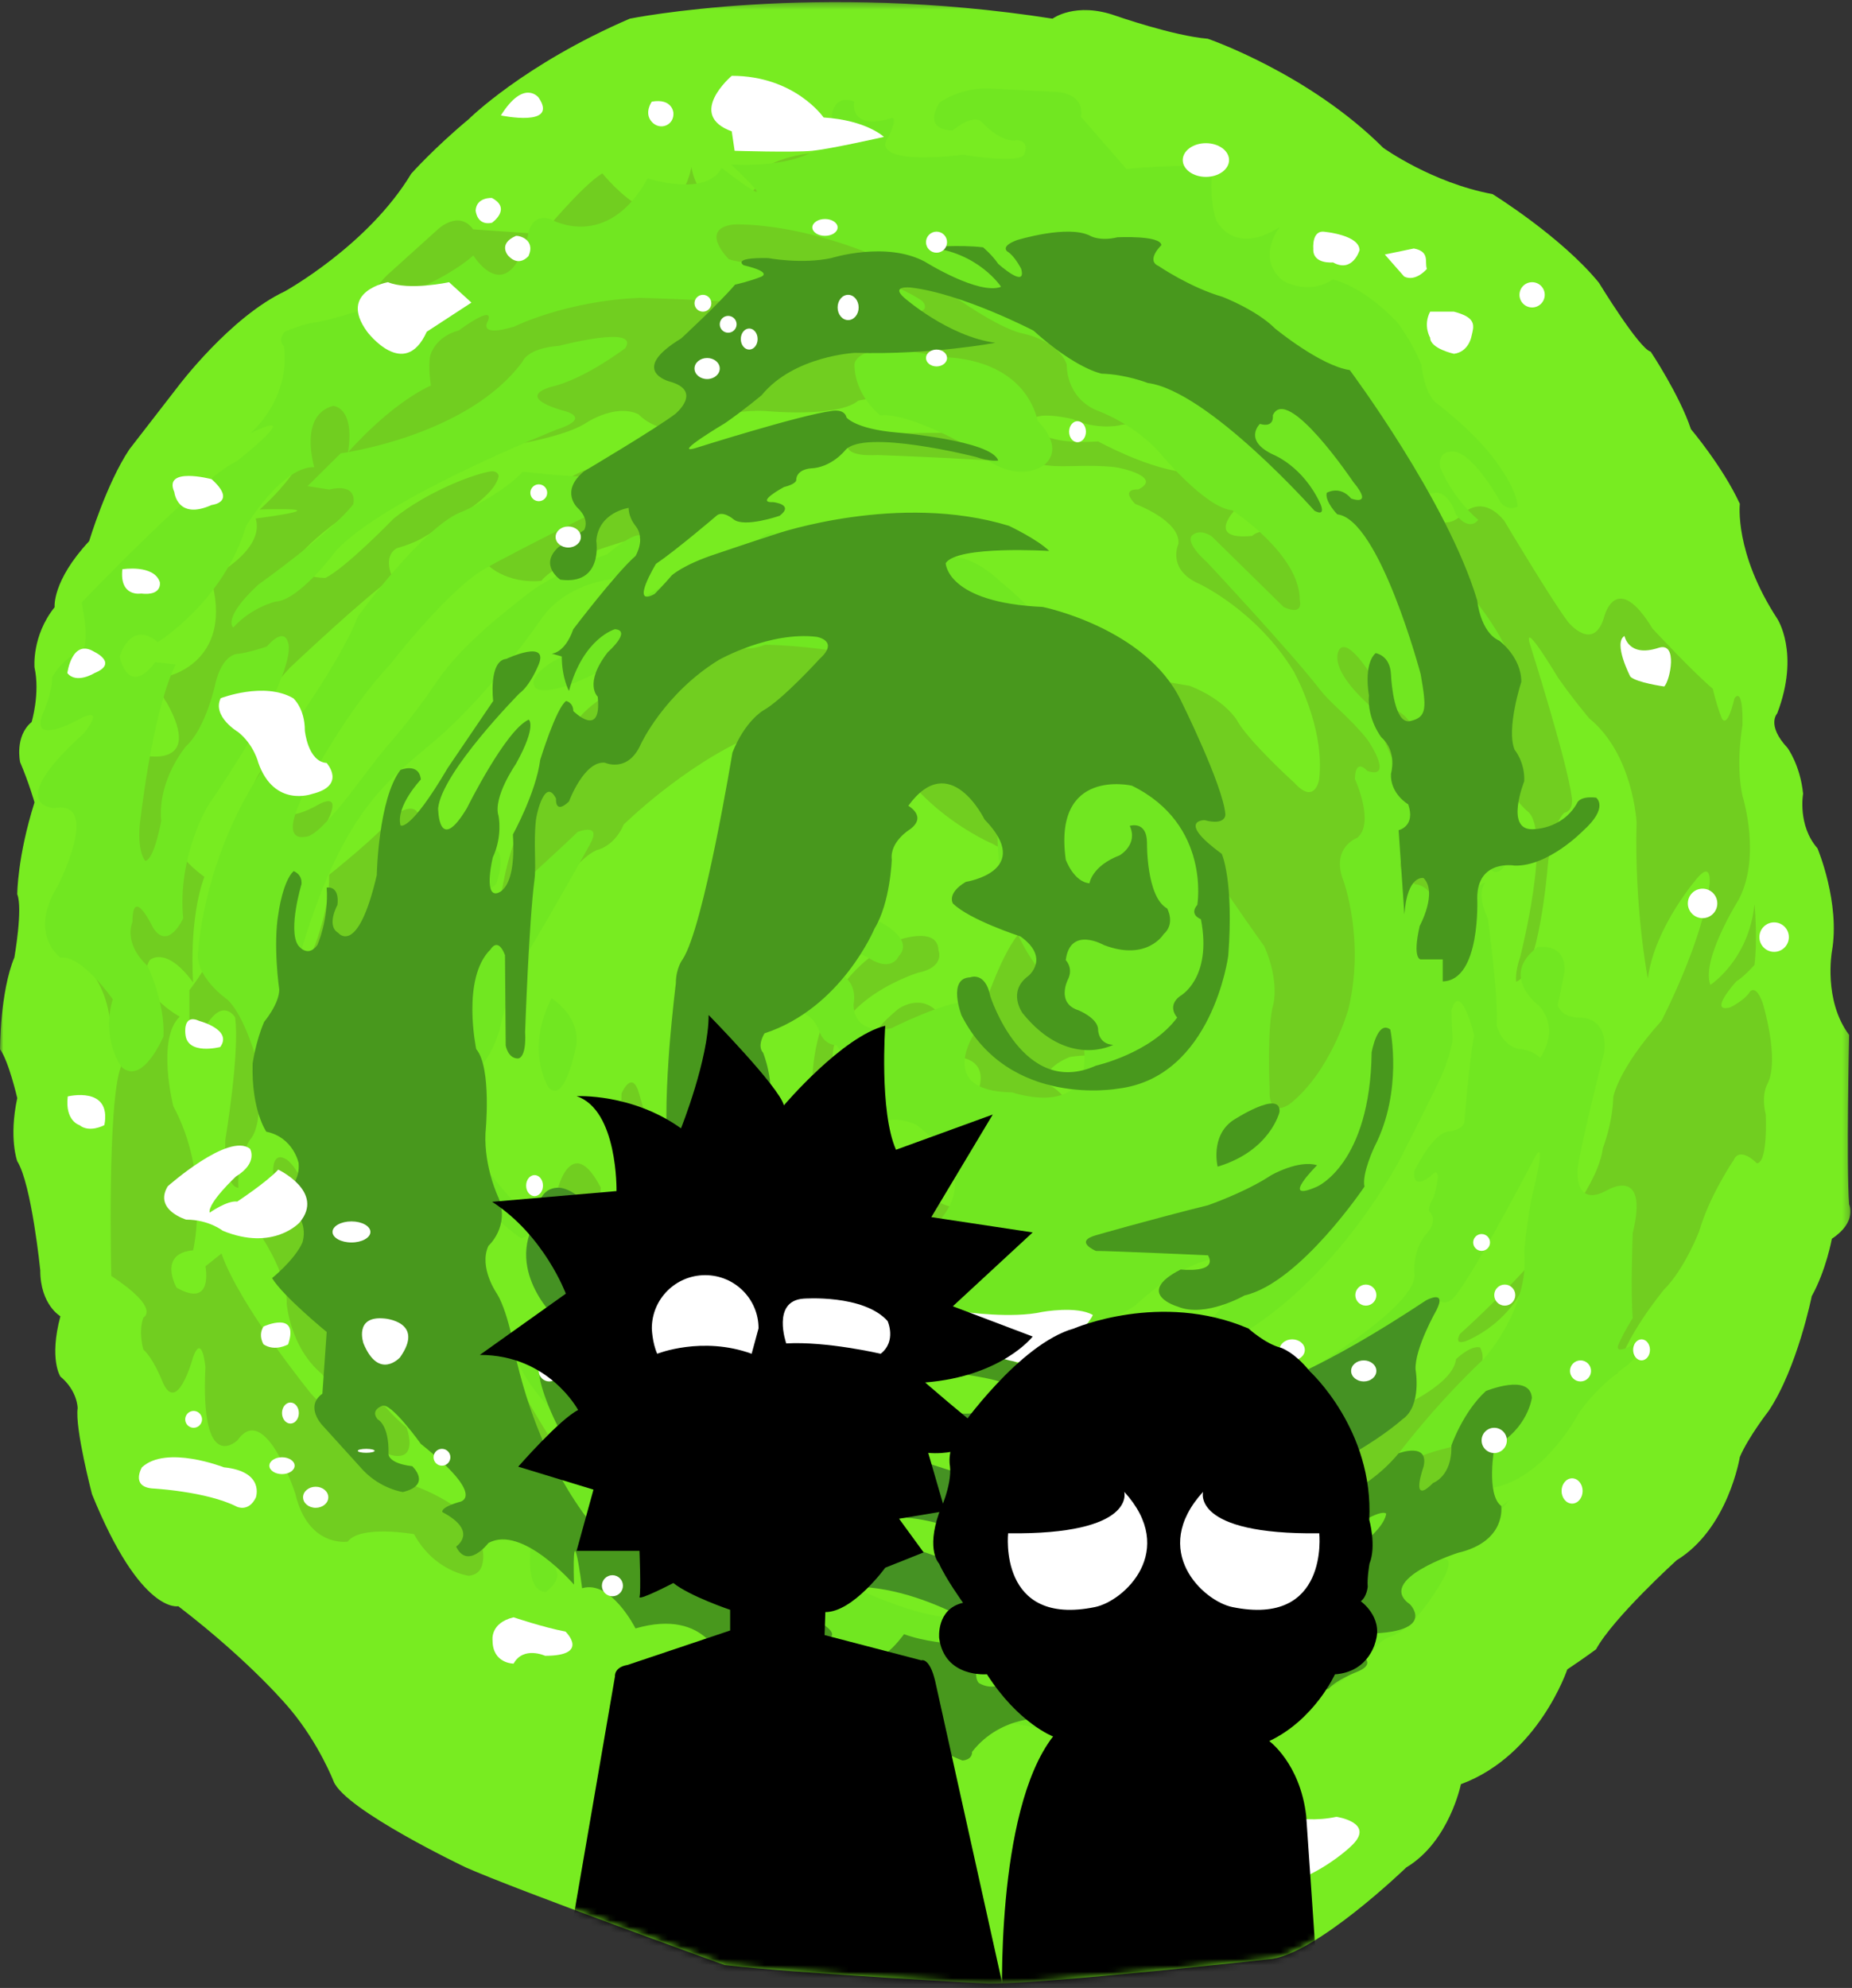 <?xml version="1.0" encoding="UTF-8"?>
<svg width="287px" height="308px" viewBox="0 0 287 308" version="1.1" xmlns="http://www.w3.org/2000/svg" xmlns:xlink="http://www.w3.org/1999/xlink">
    <rect x="0" y="0" width="287" height="308" fill="#333333" stroke="none"/>
    <!-- Generator: sketchtool 49.3 (51167) - http://www.bohemiancoding.com/sketch -->
    <title>B9CFDAB2-C890-4A2B-B9F8-DD5E501B0553</title>
    <desc>Created with sketchtool.</desc>
    <defs>
        <polygon id="path-1" points="0 0.321 286.768 0.321 286.768 307.347 0 307.347"></polygon>
        <path d="M27.63,59.824 C27.63,59.824 35.652,49.149 44.12,45.146 C44.12,45.146 57.043,38.029 63.728,26.909 C63.728,26.909 67.293,22.906 72.641,18.458 C72.641,18.458 81.109,10.007 97.598,2.891 C97.598,2.891 126.12,-2.891 163.109,2.891 C163.109,2.891 166.674,0.222 172.913,2.446 C172.913,2.446 181.826,5.56 187.174,6.004 C187.174,6.004 202.772,11.342 214.359,22.906 C214.359,22.906 221.935,28.343 231.293,30.072 C231.293,30.072 241.989,36.695 247.783,43.811 C247.783,43.811 254.022,54.041 255.804,54.486 C255.804,54.486 260.261,61.158 262.043,66.495 C262.043,66.495 266.946,72.278 269.62,78.06 C269.62,78.06 268.728,85.621 275.413,95.851 C275.413,95.851 278.978,101.189 275.413,110.529 C275.413,110.529 273.68,112.308 276.998,115.867 C276.998,115.867 278.978,118.535 279.424,122.983 C279.424,122.983 278.533,127.876 281.652,131.434 C281.652,131.434 285.217,139.885 283.88,147.446 C283.88,147.446 282.543,155.008 286.554,160.345 C286.554,160.345 286.109,180.805 286.554,186.588 C286.554,186.588 287.891,189.256 283.88,191.925 C283.88,191.925 282.989,196.818 280.761,200.821 C280.761,200.821 278.533,211.941 274.076,218.612 C274.076,218.612 270.957,222.615 269.62,225.729 C269.62,225.729 267.837,236.849 259.815,241.741 C259.815,241.741 250.011,250.637 247.337,255.53 C247.337,255.53 245.554,256.864 242.88,258.643 C242.88,258.643 238.424,271.987 226.391,276.435 C226.391,276.435 224.609,285.33 217.924,289.333 C217.924,289.333 203.663,303.122 196.533,303.567 C196.533,303.567 162.217,307.347 153.304,307.347 C153.304,307.347 123.891,305.79 112.304,304.456 C112.304,304.456 80.217,292.892 72.196,289.333 C72.196,289.333 53.478,280.438 51.696,275.99 C51.696,275.99 49.467,270.208 45.011,264.87 C45.011,264.87 39.217,257.754 27.63,248.858 C27.63,248.858 21.837,250.192 14.261,231.511 C14.261,231.511 11.587,221.281 12.033,218.168 C12.033,218.168 12.033,215.499 9.359,213.275 C9.359,213.275 7.576,210.606 9.359,203.934 C9.359,203.934 6.239,202.155 6.239,196.818 C6.239,196.818 4.902,183.474 2.674,179.916 C2.674,179.916 1.337,176.358 2.674,170.131 C2.674,170.131 1.337,164.348 0,162.569 C0,162.569 0,153.674 2.228,148.336 C2.228,148.336 3.565,140.775 2.674,138.551 C2.674,138.551 2.674,132.769 5.348,124.318 C5.348,124.318 4.457,121.204 3.12,118.091 C3.12,118.091 2.228,114.088 4.902,111.864 C4.902,111.864 6.239,107.416 5.348,103.413 C5.348,103.413 4.902,98.52 8.467,94.072 C8.467,94.072 8.022,90.069 13.815,83.842 C13.815,83.842 16.489,74.946 20.054,69.609 L27.63,59.824 Z" id="path-3"></path>
    </defs>
    <g id="Page-1" stroke="none" stroke-width="1" fill="none" fill-rule="evenodd">
        <g id="1366-x-768" transform="translate(-540, -261)">
            <g id="home">
                <g id="content" transform="translate(485, 157)">
                    <g id="il_portal_rick_and_morty" transform="translate(55, 104)">
                        <g id="portal">
                            <g id="Group-3">
                                <mask id="mask-2" fill="white">
                                    <use xlink:href="#path-1"></use>
                                </mask>
                                <g id="Clip-2"></g>
                                <path d="M27.63,59.824 C27.63,59.824 35.652,49.149 44.12,45.146 C44.12,45.146 57.043,38.029 63.728,26.909 C63.728,26.909 67.293,22.906 72.641,18.458 C72.641,18.458 81.109,10.007 97.598,2.891 C97.598,2.891 126.12,-2.891 163.109,2.891 C163.109,2.891 166.674,0.222 172.913,2.446 C172.913,2.446 181.826,5.56 187.174,6.004 C187.174,6.004 202.772,11.342 214.359,22.906 C214.359,22.906 221.935,28.343 231.293,30.072 C231.293,30.072 241.989,36.695 247.783,43.811 C247.783,43.811 254.022,54.041 255.804,54.486 C255.804,54.486 260.261,61.158 262.043,66.495 C262.043,66.495 266.946,72.278 269.62,78.06 C269.62,78.06 268.728,85.621 275.413,95.851 C275.413,95.851 278.978,101.189 275.413,110.529 C275.413,110.529 273.68,112.308 276.998,115.867 C276.998,115.867 278.978,118.535 279.424,122.983 C279.424,122.983 278.533,127.876 281.652,131.434 C281.652,131.434 285.217,139.885 283.88,147.446 C283.88,147.446 282.543,155.008 286.554,160.345 C286.554,160.345 286.109,180.805 286.554,186.588 C286.554,186.588 287.891,189.256 283.88,191.925 C283.88,191.925 282.989,196.818 280.761,200.821 C280.761,200.821 278.533,211.941 274.076,218.612 C274.076,218.612 270.957,222.615 269.62,225.729 C269.62,225.729 267.837,236.849 259.815,241.741 C259.815,241.741 250.011,250.637 247.337,255.53 C247.337,255.53 245.554,256.864 242.88,258.643 C242.88,258.643 238.424,271.987 226.391,276.435 C226.391,276.435 224.609,285.33 217.924,289.333 C217.924,289.333 203.663,303.122 196.533,303.567 C196.533,303.567 162.217,307.347 153.304,307.347 C153.304,307.347 123.891,305.79 112.304,304.456 C112.304,304.456 80.217,292.892 72.196,289.333 C72.196,289.333 53.478,280.438 51.696,275.99 C51.696,275.99 49.467,270.208 45.011,264.87 C45.011,264.87 39.217,257.754 27.63,248.858 C27.63,248.858 21.837,250.192 14.261,231.511 C14.261,231.511 11.587,221.281 12.033,218.168 C12.033,218.168 12.033,215.499 9.359,213.275 C9.359,213.275 7.576,210.606 9.359,203.934 C9.359,203.934 6.239,202.155 6.239,196.818 C6.239,196.818 4.902,183.474 2.674,179.916 C2.674,179.916 1.337,176.358 2.674,170.131 C2.674,170.131 1.337,164.348 0,162.569 C0,162.569 0,153.674 2.228,148.336 C2.228,148.336 3.565,140.775 2.674,138.551 C2.674,138.551 2.674,132.769 5.348,124.318 C5.348,124.318 4.457,121.204 3.12,118.091 C3.12,118.091 2.228,114.088 4.902,111.864 C4.902,111.864 6.239,107.416 5.348,103.413 C5.348,103.413 4.902,98.52 8.467,94.072 C8.467,94.072 8.022,90.069 13.815,83.842 C13.815,83.842 16.489,74.946 20.054,69.609 L27.63,59.824 Z" id="Fill-1" fill="#78EC21" mask="url(#mask-2)"></path>
                            </g>
                            <path d="M64.979,126.761 C64.485,123.447 60.537,126.761 60.537,126.761 C59.715,128.584 50.998,135.545 50.998,135.545 C51.162,140.351 48.859,146.317 48.859,146.317 C46.062,151.953 48.859,169.355 48.859,169.355 C52.148,176.647 54.616,193.386 54.616,193.386 C57.248,211.451 67.775,223.218 67.775,223.218 C70.078,226.699 76.328,225.538 76.328,225.538 C79.947,225.373 86.527,229.184 86.527,229.184 C90.146,231.008 88.171,227.361 88.171,227.361 C65.308,192.392 70.572,184.105 70.859,171.261 C71.103,160.369 68.927,149.301 68.927,149.301 C67.939,143.003 72.216,137.7 72.216,137.7 C74.19,133.059 70.571,129.745 70.571,129.745 C70.571,129.745 69.584,130.076 69.091,135.379 C69.091,135.379 65.487,142.775 64.814,148.265 C64.253,152.843 63.217,161.217 64.444,167.656 C65.089,171.037 65.771,175.165 66.13,180.459 C66.448,185.16 69.014,197.626 67.04,199.283 C67.04,199.283 65.626,201.753 63.662,198.027 C61.097,193.155 57.741,179.298 57.577,171.177 C57.577,171.177 55.724,156.762 57.413,150.378 C58.998,144.383 64.979,126.761 64.979,126.761" id="Fill-4" fill="#71CE20"></path>
                            <path d="M49.076,111.226 C49.076,111.226 48.064,118.876 45.283,123.317 C45.283,123.317 41.996,128.535 49.076,124.816 C49.076,124.816 53.374,122.083 50.593,127.512 C50.593,127.512 39.214,153.419 39.72,164.523 C39.72,164.523 41.237,173.931 38.708,176.629 C38.708,176.629 36.685,179.821 36.938,184.016 C36.938,184.016 34.663,184.294 34.915,176.629 C34.915,176.629 37.191,163.042 36.432,157.614 C36.432,157.614 34.663,154.653 32.134,158.601 L29.352,160.575 L29.352,153.419 C29.352,153.419 41.49,137.875 39.214,123.81 C39.214,123.81 38.203,121.836 41.49,118.135 C41.49,118.135 48.064,107.032 49.076,111.226" id="Fill-6" fill="#71CE20"></path>
                            <path d="M102.063,73.498 C102.063,73.498 107.869,73.252 107.617,77.435 C107.617,77.435 107.111,83.095 97.771,83.587 C97.771,83.587 86.663,86.54 83.886,89.984 C83.886,89.984 78.837,90.723 75.302,87.278 C75.302,87.278 72.525,84.079 84.138,77.19 C84.138,77.19 92.722,68.085 102.063,73.498" id="Fill-8" fill="#71CE20"></path>
                            <path d="M116.551,114.026 C105.945,118.576 96.657,127.749 96.657,127.749 C95.165,131.221 92.456,131.717 92.456,131.717 C86.929,134.197 81.736,147.754 81.736,147.754 C78.918,157.343 76.394,157.508 76.394,157.508 C74.035,157.508 75.27,152.773 75.27,152.773 C76.266,150.187 77.095,143.124 77.095,143.124 C78.255,130.56 82.068,125.269 82.068,125.269 C84.058,122.458 84.389,119.482 84.389,119.482 C83.892,114.523 85.715,114.523 85.715,114.523 C87.705,113.695 89.573,111.546 89.573,111.546 C90.944,109.231 95.828,106.587 95.828,106.587 C104.449,104.933 105.941,99.974 105.941,99.974 C107.765,95.014 115.391,95.179 115.391,95.179 C124.841,94.021 144.403,96.501 144.403,96.501 C147.055,96.501 148.547,97.658 148.547,97.658 C154.018,101.296 184.357,106.255 184.357,106.255 C189.828,108.405 191.652,111.546 191.652,111.546 C193.475,114.852 200.604,121.301 200.604,121.301 C203.754,124.772 204.417,120.804 204.417,120.804 C205.412,112.703 200.438,103.941 200.438,103.941 C194.636,94.517 185.85,90.466 185.85,90.466 C180.752,88.235 182.617,84.267 182.617,84.267 C182.99,80.671 175.902,78.067 175.902,78.067 C173.54,75.587 176.4,75.835 176.4,75.835 C180.13,73.975 173.938,72.498 172.669,72.363 C168.59,71.927 164.908,72.449 162.35,72.115 C155.021,71.158 135.99,70.503 135.99,70.503 C131.265,70.751 131.389,69.263 131.389,69.263 C131.389,67.527 133.628,67.155 133.628,67.155 L149.294,67.031 C152.527,65.792 150.289,64.551 150.289,64.551 C145.315,59.467 133.006,62.071 133.006,62.071 C129.773,64.8 118.458,63.666 118.458,63.666 C112.49,63.401 107.268,65.915 107.268,65.915 C102.294,67.899 98.937,64.179 98.937,64.179 C95.207,62.443 90.606,65.667 90.606,65.667 C87.125,67.775 78.918,69.056 78.918,69.056 C56.703,74.347 47.087,85.259 47.087,85.259 C43.771,89.558 50.403,89.542 50.403,89.542 C53.553,88.038 61.013,80.334 61.013,80.334 C66.157,76.232 72.998,73.583 75.934,73.045 C76.878,72.872 77.344,73.473 77.26,73.851 C76.498,77.251 69.448,80.96 65.49,83.337 C63.901,84.291 61.51,84.928 61.51,84.928 C59.189,86.25 60.847,89.542 60.847,89.542 C56.868,92.171 44.932,103.445 44.932,103.445 C37.14,111.877 34.321,120.309 34.321,120.309 C31.503,125.599 30.84,122.623 30.84,122.623 C29.679,119.812 28.685,126.756 28.685,126.756 C26.695,130.228 28.353,132.708 28.353,132.708 C29.348,134.196 31.668,135.849 31.668,135.849 C29.181,142.628 29.929,152.217 29.929,152.217 C25.702,146.431 23.213,148.745 23.213,148.745 C20.394,153.54 27.855,157.508 27.855,157.508 C24.208,160.98 26.861,171.395 26.861,171.395 C32.663,182.142 29.929,193.715 29.929,193.715 C24.376,194.211 27.358,199.501 27.358,199.501 C33.161,202.809 31.834,196.195 31.834,196.195 L34.321,194.211 C37.139,202.312 48.155,215.869 48.155,215.869 C50.883,219.01 52.557,219.01 52.557,219.01 C53.385,217.853 49.904,212.893 49.904,212.893 C44.931,208.76 44.433,201.982 44.433,201.982 C44.599,197.849 40.833,192.062 40.833,192.062 C38.228,187.929 39.957,186.275 39.957,186.275 C40.952,185.118 42.336,182.307 42.336,182.307 C42.063,178.174 44.103,179.496 44.103,179.496 C44.103,179.496 48.414,180.158 53.388,206.28 C53.388,206.28 55.708,215.208 63.003,221.16 C63.003,221.16 64.992,226.45 60.681,225.458 C60.681,225.458 53.718,222.978 57.863,227.111 C57.863,227.111 59.024,230.419 64.329,230.253 C64.329,230.253 70.131,232.237 73.778,236.205 C73.778,236.205 76.928,243.811 72.618,244.14 C72.618,244.14 67.312,243.48 64.163,237.693 C64.163,237.693 55.874,236.205 53.884,238.85 C53.884,238.85 47.75,239.842 45.761,231.41 C45.761,231.41 41.118,217.026 36.808,223.144 C36.808,223.144 31.005,228.765 31.834,211.818 C31.834,211.818 31.338,206.445 29.929,210.248 C29.929,210.248 27.358,219.837 25.037,213.72 C25.037,213.72 23.711,210.413 22.219,209.091 C22.219,209.091 21.389,206.445 22.219,204.131 C22.219,204.131 25.036,202.809 17.244,197.683 C17.244,197.683 16.58,170.899 18.736,165.279 C18.736,165.279 20.367,151.391 17.148,160.815 C17.148,160.815 17.908,152.714 11.276,147.589 C11.276,147.589 9.95,147.753 9.784,145.935 C9.784,145.935 10.945,142.794 12.437,141.141 C12.437,141.141 21.388,126.922 22.052,117.002 C22.052,117.002 31.668,119.317 25.865,108.901 C25.865,108.901 23.544,106.091 26.529,104.603 C26.529,104.603 36.31,102.091 32.663,89.542 C32.663,89.542 41.119,85.329 39.627,80.334 C39.627,80.334 53.677,78.563 40.248,78.935 C40.248,78.935 50.693,70.007 47.46,64.179 C47.46,64.179 42.736,60.584 46.839,58.6 C46.839,58.6 49.45,62.567 52.807,56.243 C52.807,56.243 53.553,55.748 54.548,59.095 C54.548,59.095 55.169,64.303 64.619,52.524 C64.619,52.524 71.956,47.316 71.209,45.828 C71.209,45.828 70.498,43.72 68.864,45.084 C68.864,45.084 67.977,47.068 62.878,46.943 C62.878,46.943 61.262,46.82 60.765,51.036 C60.765,51.036 57.532,54.508 56.288,49.424 C56.288,49.424 56.786,45.704 60.018,42.604 L67.852,35.536 C67.852,35.536 71.085,32.436 73.323,35.536 L84.016,36.28 C84.016,36.28 90.109,28.84 93.341,26.856 C93.341,26.856 96.45,30.7 99.434,32.064 C99.434,32.064 105.325,34.296 107.167,25.864 C107.167,25.864 107.765,31.816 113.236,31.444 C113.236,31.444 117.712,30.576 118.707,25.864 C118.707,25.864 122.437,23.26 130.519,23.508 C130.519,23.508 134.249,24.004 137.73,25.492 C137.73,25.492 140.839,28.096 143.325,28.096 C143.325,28.096 151.034,26.98 156.63,27.972 C156.63,27.972 162.101,28.716 163.841,30.576 C163.841,30.576 163.344,32.064 161.603,31.94 C161.603,31.94 153.77,29.584 151.034,31.32 C151.034,31.32 148.672,32.932 151.034,34.668 C151.034,34.668 155.386,36.652 160.982,36.28 C160.982,36.28 161.479,38.512 157.997,38.14 C157.997,38.14 154.392,36.156 153.148,38.264 C153.148,38.264 148.879,41.611 163.137,44.918 C163.137,44.918 176.4,45.175 181.374,49.015 C181.374,49.015 182.7,52.193 179.715,52.523 C179.715,52.523 175.074,48.151 171.758,49.015 C171.758,49.015 170.432,50.54 181.705,57.153 L193.31,64.994 C193.31,64.994 200.273,64.149 200.605,67.264 C200.605,67.264 204.252,75.008 199.278,72.694 C199.278,72.694 195.963,71.332 194.636,69.533 C194.636,69.533 181.042,56.161 174.742,55.5 C174.742,55.5 166.453,55.5 174.742,60.459 C174.742,60.459 188.336,67.163 190.077,71.127 C190.077,71.127 189.082,72.611 182.368,68.891 C182.368,68.891 176.648,64.923 173.416,65.915 C173.416,65.915 169.934,66.659 166.204,64.923 C166.204,64.923 159.987,63.435 159.987,65.419 C159.987,65.419 159.873,69.044 170.183,68.395 C170.183,68.395 177.394,72.363 183.114,73.107 C183.114,73.107 192.067,75.835 193.31,77.571 C193.31,77.571 193.061,78.811 191.569,78.811 C191.569,78.811 186.595,83.771 194.056,83.027 C194.056,83.027 196.294,80.547 201.765,84.763 C201.765,84.763 205.495,88.979 205.744,86.003 C205.744,86.003 204.252,80.547 195.05,78.067 C195.05,78.067 197.289,76.827 201.019,76.827 L201.516,75.091 C201.516,75.091 201.516,77.323 205.744,78.811 C205.744,78.811 215.442,86.136 218.426,89.542 C218.426,89.542 221.411,91.344 223.649,89.542 C223.649,89.542 225.016,88.358 226.757,88.358 C226.757,88.358 226.011,83.151 221.037,82.779 C221.037,82.779 213.328,84.019 214.323,76.579 C214.323,76.579 216.81,72.859 219.918,76.207 C219.918,76.207 221.659,78.687 222.902,80.671 C222.902,80.671 224.644,81.787 226.757,79.555 C226.757,79.555 229.617,76.455 233.098,80.671 C233.098,80.671 240.559,93.194 243.046,96.418 C243.046,96.418 247.024,101.254 248.641,95.426 C248.641,95.426 250.506,88.235 256.101,97.41 C256.101,97.41 262.194,103.982 265.427,106.71 C265.427,106.71 266.021,109.314 266.781,111.174 C266.781,111.174 267.54,113.406 268.784,108.198 C268.784,108.198 270.151,105.966 270.027,112.414 C270.027,112.414 268.924,118.242 270.035,123.326 C270.035,123.326 273.012,132.749 269.405,139.445 C269.405,139.445 263.561,148.745 265.054,152.589 C265.054,152.589 271.022,148.745 271.892,140.065 C271.892,140.065 272.39,145.273 271.892,149.489 C271.892,149.489 270.524,151.101 269.033,152.093 C269.033,152.093 264.556,157.053 268.162,156.061 C268.162,156.061 270.4,154.945 271.146,153.705 C271.146,153.705 272.017,152.341 273.135,155.317 C273.135,155.317 275.871,164.121 273.882,167.965 C273.882,167.965 272.887,169.577 273.633,172.677 C273.633,172.677 274.006,180.117 272.265,180.24 C272.265,180.24 269.654,177.512 268.659,179.745 C268.659,179.745 264.929,185.2 263.313,190.78 C263.313,190.78 261.075,196.608 257.842,199.832 C257.842,199.832 251.377,207.644 250.63,212.728 C250.63,212.728 227.959,229.591 210.717,234.716 C210.717,234.716 205.247,235.213 203.754,238.519 C203.754,238.519 200.936,242.322 196.626,242.322 C196.626,242.322 188.502,239.677 184.855,241.165 C184.855,241.165 182.7,242.984 179.384,242.818 C179.384,242.818 171.095,239.511 171.095,244.14 C171.095,244.14 170.929,249.266 175.571,251.911 C175.571,251.911 176.897,252.242 176.566,255.218 C176.566,255.218 174.908,257.532 170.763,252.903 C170.763,252.903 164.629,246.951 164.795,241.165 C164.795,241.165 165.955,234.716 159.158,234.716 C159.158,234.716 144.901,235.378 144.735,228.765 L148.548,228.765 L148.548,224.963 C148.548,224.963 148.548,223.474 154.35,224.797 C154.35,224.797 160.153,227.938 162.64,225.459 C162.64,225.459 163.303,222.648 156.34,222.152 L170.929,221.16 C170.929,221.16 171.592,224.135 175.405,222.813 C175.405,222.813 177.229,219.672 180.71,219.837 C180.71,219.837 184.524,220.995 187.01,218.184 C187.01,218.184 190.16,215.705 194.305,216.035 C194.305,216.035 199.61,215.043 201.599,217.192 C201.599,217.192 201.268,219.672 197.952,219.837 C197.952,219.837 191.225,220.091 189.987,222.148 C189.811,222.441 189.745,222.772 189.829,223.144 C190.492,226.12 192.15,225.954 197.952,224.963 C197.952,224.963 224.809,217.854 225.638,210.579 C225.638,210.579 227.876,208.388 229.368,208.76 C229.368,208.76 230.736,210.992 228.374,212.976 C228.374,212.976 226.881,216.944 231.233,213.348 C231.233,213.348 248.268,201.94 242.797,199.46 C242.797,199.46 240.559,199.832 241.305,197.228 C241.305,197.228 238.445,194.253 235.958,199.584 C235.958,199.584 233.969,204.668 227.503,207.644 C227.503,207.644 225.141,208.76 226.26,206.652 C226.26,206.652 247.024,188.3 248.392,177.885 C248.392,177.885 249.884,174.165 250.009,169.948 C250.009,169.948 250.755,165.609 257.469,158.169 C257.469,158.169 263.935,145.769 264.929,136.965 C264.929,136.965 265.302,133.494 263.189,135.849 C263.189,135.849 256.474,143.414 255.355,151.597 C255.355,151.597 253.242,140.562 253.614,127.418 C253.614,127.418 253.117,116.878 246.278,111.298 C246.278,111.298 243.668,108.198 241.429,104.974 C241.429,104.974 235.958,95.799 237.077,99.766 C237.077,99.766 242.797,117.746 243.543,123.326 C243.543,123.326 244.04,125.558 242.424,125.93 C242.424,125.93 240.435,127.418 239.813,134.609 C239.813,134.609 238.445,150.977 234.963,152.093 C234.963,152.093 234.715,150.729 235.585,148.249 C235.585,148.249 240.559,128.782 236.704,125.681 C236.704,125.681 233.72,123.326 233.596,119.73 C233.596,119.73 233.472,117.25 231.482,117.25 C231.482,117.25 230.86,117.126 230.363,115.142 C230.363,115.142 227.627,110.058 227.752,113.282 C227.752,113.282 227.379,117.002 225.389,114.398 C225.389,114.398 223.276,108.322 224.767,106.462 C224.767,106.462 226.509,104.478 225.265,103.362 C225.265,103.362 219.421,96.542 217.059,93.071 C217.059,93.071 209.474,88.483 211.836,92.823 C211.836,92.823 213.453,94.434 215.069,95.799 C215.069,95.799 216.935,97.782 218.8,103.486 C218.8,103.486 220.665,108.942 222.281,113.902 C222.281,113.902 229.493,134.981 223.649,153.953 C223.649,153.953 221.286,158.913 219.297,160.897 C219.297,160.897 220.291,145.025 217.183,143.041 C217.183,143.041 210.344,143.165 209.598,159.781 C209.598,159.781 205.993,177.512 193.434,183.588 C193.434,183.588 178.638,190.904 173.664,191.276 C173.664,191.276 171.675,191.401 172.669,187.68 C172.669,187.68 172.669,182.72 166.826,190.656 C166.826,190.656 162.225,192.764 149.169,191.772 C149.169,191.772 128.156,189.045 126.167,172.801 C126.167,172.801 122.686,153.953 138.849,145.769 C138.849,145.769 145.315,143.289 145.439,147.257 C145.439,147.257 146.536,149.861 142.195,150.729 C142.195,150.729 124.426,156.309 130.146,168.957 C130.146,168.957 132.26,178.38 138.476,182.969 C138.476,182.969 140.443,181.108 142.195,183.464 C142.195,183.464 145.191,189.045 155.511,187.061 C155.511,187.061 156.257,184.953 157.997,186.44 C157.997,186.44 171.924,188.796 178.638,175.156 C178.638,175.156 181.871,161.517 165.831,163.749 C165.831,163.749 161.976,165.113 161.728,167.841 C161.728,167.841 164.712,168.213 166.577,173.049 C166.577,173.049 168.442,176.272 171.675,174.785 C171.675,174.785 172.669,177.761 168.691,177.761 C168.691,177.761 159.365,177.637 157.376,181.232 C157.376,181.232 154.765,182.72 152.899,180.612 C152.899,180.612 148.175,177.761 151.034,170.321 C151.034,170.321 154.392,164.493 148.423,163.749 C148.423,163.749 147.056,165.113 145.066,164.121 C145.066,164.121 140.963,162.013 139.72,165.981 C139.72,165.981 138.352,169.329 136.363,169.329 C136.363,169.329 133.876,169.329 133.752,171.932 C133.752,171.932 129.524,164.121 139.222,156.309 C139.222,156.309 142.952,153.581 145.688,157.301 C145.688,157.301 148.796,161.145 152.527,155.937 C152.527,155.937 155.386,147.133 158.246,144.281 C158.246,144.281 159.987,143.165 161.976,146.513 C161.976,146.513 163.841,158.417 172.794,149.737 C172.794,149.737 185.103,143.785 175.156,136.593 C175.156,136.593 173.291,139.941 171.053,136.841 C171.053,136.841 168.939,133.37 165.831,133.741 C165.831,133.741 158.371,133.494 153.894,130.765 C153.894,130.765 140.093,125.062 135.741,111.794 C135.741,111.794 133.628,110.43 132.384,111.546 C132.384,111.546 127.286,113.654 122.312,112.538 C122.312,112.538 119.22,112.881 116.551,114.026" id="Fill-10" fill="#71CE20"></path>
                            <path d="M111.539,191.395 C111.539,191.395 116.851,190.146 119.634,193.891 C119.634,193.891 125.2,201.88 121.152,201.63 C121.152,201.63 114.321,200.132 111.539,191.395" id="Fill-12" fill="#71CE20"></path>
                            <path d="M99.039,169.428 C99.039,169.428 101.762,178.814 104.238,188.693 C104.238,188.693 106.466,195.115 109.438,199.561 C109.438,199.561 112.161,204.254 111.171,207.464 C111.171,207.464 104.501,200.795 107.464,207.464 C107.464,207.464 111.419,216.603 130.731,216.85 C130.731,216.85 136.425,217.837 134.692,220.061 C134.692,220.061 124.046,222.283 114.389,217.344 C114.389,217.344 109.701,215.121 107.464,215.615 C107.464,215.615 90.791,204.505 88.601,194.994 C88.601,194.994 84.678,188.199 86.659,183.507 C86.659,183.507 88.888,175.85 93.096,184 C93.096,184 92.353,190.471 95.553,188.705 C95.553,188.705 96.315,172.145 96.315,169.428 C96.315,169.428 97.937,165.547 99.039,169.428" id="Fill-14" fill="#71CE20"></path>
                            <path d="M97.26,76.839 C99.261,74.14 94.081,73.671 94.081,73.671 C92.198,74.375 81.014,73.085 81.014,73.085 C77.718,76.604 71.831,79.185 71.831,79.185 C65.827,81.179 55.466,95.492 55.466,95.492 C52.641,103 42.516,116.608 42.516,116.608 C31.568,131.273 30.744,147.11 30.744,147.11 C29.92,151.217 35.217,154.853 35.217,154.853 C37.925,157.317 39.927,164.707 39.927,164.707 C41.222,168.579 42.399,164.59 42.399,164.59 C50.875,123.531 60.529,121.418 69.859,112.532 C77.77,104.996 84.075,95.609 84.075,95.609 C87.842,90.447 94.67,89.743 94.67,89.743 C99.379,87.867 99.144,82.939 99.144,82.939 C99.144,82.939 98.202,82.47 94.081,85.872 C94.081,85.872 86.248,88.537 81.867,91.943 C78.214,94.783 71.523,99.972 67.828,105.405 C65.888,108.258 63.444,111.667 59.94,115.67 C56.829,119.224 49.81,129.879 47.22,129.644 C47.22,129.644 44.453,130.383 45.695,126.346 C47.319,121.068 54.76,108.865 60.412,103 C60.412,103 69.326,91.475 75.068,88.16 C80.462,85.047 97.26,76.839 97.26,76.839" id="Fill-16" fill="#71E721"></path>
                            <path d="M96.907,53.935 C96.907,53.935 90.707,58.668 85.569,59.895 C85.569,59.895 79.52,61.323 87.15,63.589 C87.15,63.589 92.124,64.627 86.278,66.555 C86.278,66.555 59.705,77.072 52.088,85.31 C52.088,85.31 46.396,93.045 42.687,93.209 C42.687,93.209 38.978,94.074 36.144,97.229 C36.144,97.229 34.35,95.849 40.03,90.58 C40.03,90.58 51.379,82.506 54.745,78.124 C54.745,78.124 55.63,74.793 51.025,75.845 L47.659,75.319 L52.796,70.236 C52.796,70.236 72.46,67.607 80.963,56.038 C80.963,56.038 81.672,53.935 86.632,53.585 C86.632,53.585 99.21,50.255 96.907,53.935" id="Fill-18" fill="#71E721"></path>
                            <path d="M160.841,65.255 C160.841,65.255 165.052,69.148 161.893,71.979 C161.893,71.979 157.506,75.695 150.662,69.502 C150.662,69.502 140.835,63.839 136.448,64.37 C136.448,64.37 132.411,61.362 132.411,56.407 C132.411,56.407 132.762,52.16 145.749,55.346 C145.749,55.346 158.208,54.815 160.841,65.255" id="Fill-20" fill="#71E721"></path>
                            <path d="M142.393,104.228 C131.651,99.959 118.559,99.895 118.559,99.895 C115.037,101.301 112.766,99.739 112.766,99.739 C107.091,97.591 93.786,103.526 93.786,103.526 C84.98,108.327 83.075,106.661 83.075,106.661 C81.405,104.995 85.643,102.513 85.643,102.513 C88.184,101.384 93.786,96.968 93.786,96.968 C103.531,88.888 109.989,87.834 109.989,87.834 C113.393,87.248 115.742,85.374 115.742,85.374 C118.912,81.51 120.203,82.798 120.203,82.798 C122.199,83.618 125.048,83.415 125.048,83.415 C127.663,82.744 133.001,84.321 133.001,84.321 C140.28,89.239 144.858,86.78 144.858,86.78 C149.672,84.555 154.956,90.059 154.956,90.059 C162.47,95.914 174.563,111.488 174.563,111.488 C176.441,113.361 176.676,115.235 176.676,115.235 C177.967,121.676 195.931,146.62 195.931,146.62 C198.279,152.006 197.34,155.52 197.34,155.52 C196.283,159.15 196.753,168.752 196.753,168.752 C196.518,173.436 199.805,171.094 199.805,171.094 C206.263,166.058 208.963,156.339 208.963,156.339 C211.546,145.566 208.2,136.49 208.2,136.49 C206.175,131.308 210.314,129.815 210.314,129.815 C213.131,127.532 209.961,120.681 209.961,120.681 C210.049,117.256 211.898,119.451 211.898,119.451 C215.861,120.769 212.524,115.349 211.722,114.357 C209.142,111.167 206.165,108.936 204.59,106.892 C200.08,101.037 187.067,87.131 187.067,87.131 C183.545,83.969 184.69,83.003 184.69,83.003 C185.922,81.773 187.772,83.09 187.772,83.09 L198.954,94.069 C202.124,95.474 201.42,93.015 201.42,93.015 C201.508,85.901 190.941,79.051 190.941,79.051 C186.715,78.699 179.507,69.904 179.507,69.904 C175.468,65.5 169.984,63.593 169.984,63.593 C165.053,61.485 165.317,56.479 165.317,56.479 C163.908,52.614 158.361,51.648 158.361,51.648 C154.398,50.682 147.676,45.792 147.676,45.792 C128.187,33.847 113.628,34.784 113.628,34.784 C108.227,35.487 112.935,40.16 112.935,40.16 C116.233,41.32 126.988,41.133 126.988,41.133 C133.544,41.861 140.27,44.817 142.731,46.51 C143.522,47.054 143.426,47.81 143.098,48.018 C140.144,49.887 132.517,47.535 128.025,46.422 C126.224,45.976 124.077,44.739 124.077,44.739 C121.495,44.036 120.332,47.538 120.332,47.538 C115.647,46.59 99.187,46.144 99.187,46.144 C87.681,46.613 79.698,50.594 79.698,50.594 C73.944,52.35 75.588,49.774 75.588,49.774 C76.762,46.963 71.127,51.179 71.127,51.179 C67.252,52.233 66.665,55.161 66.665,55.161 C66.313,56.917 66.782,59.727 66.782,59.727 C60.207,62.772 53.927,70.092 53.927,70.092 C55.043,63.009 51.636,62.889 51.636,62.889 C46.235,64.294 48.701,72.375 48.701,72.375 C43.653,72.258 38.135,81.509 38.135,81.509 C34.612,93.219 24.457,99.485 24.457,99.485 C20.173,95.915 18.527,101.768 18.527,101.768 C20.288,108.21 24.045,102.588 24.045,102.588 L27.215,102.939 C23.459,110.668 21.633,128.052 21.633,128.052 C21.333,132.204 22.519,133.386 22.519,133.386 C23.928,133.152 24.984,127.18 24.984,127.18 C24.398,120.739 28.859,115.587 28.859,115.587 C31.912,112.776 33.354,106.017 33.354,106.017 C34.444,101.249 36.843,101.3 36.843,101.3 C38.37,101.183 41.345,100.17 41.345,100.17 C44.087,97.049 44.593,99.427 44.593,99.427 C44.593,99.427 47.176,102.94 32.148,124.956 C32.148,124.956 27.451,132.919 28.39,142.287 C28.39,142.287 26.042,147.44 23.694,143.692 C23.694,143.692 20.524,137.017 20.524,142.873 C20.524,142.873 18.998,146.035 22.872,149.665 C22.872,149.665 25.572,155.169 25.337,160.556 C25.337,160.556 22.167,168.167 18.88,165.356 C18.88,165.356 15.592,161.141 17.471,154.817 C17.471,154.817 12.657,147.908 9.37,148.377 C9.37,148.377 4.321,144.746 8.9,137.369 C8.9,137.369 15.827,123.901 8.43,125.189 C8.43,125.189 0.329,125.072 12.95,113.654 C12.95,113.654 16.416,109.498 12.716,111.196 C12.716,111.196 4.087,116.172 6.787,110.2 C6.787,110.2 8.196,106.921 8.078,104.93 C8.078,104.93 9.37,102.471 11.601,101.417 C11.601,101.417 14.534,102.471 12.656,93.337 C12.656,93.337 31.206,73.897 36.725,71.438 C36.725,71.438 47.742,62.753 38.77,67.154 C38.77,67.154 45.061,61.953 44.004,53.638 C44.004,53.638 42.948,52.818 44.122,51.413 C44.122,51.413 47.174,50.008 49.405,49.891 C49.405,49.891 65.841,46.143 73.356,39.585 C73.356,39.585 78.523,48.018 81.81,36.541 C81.81,36.541 82.162,32.911 85.332,33.965 C85.332,33.965 94.043,39.094 100.371,27.629 C100.371,27.629 109.352,30.619 111.842,26.027 C111.842,26.027 123.051,34.697 113.276,25.475 C113.276,25.475 127.013,26.529 128.862,20.118 C128.862,20.118 128.07,14.233 132.384,15.726 C132.384,15.726 131.415,20.381 138.284,18.273 C138.284,18.273 139.165,18.449 137.491,21.523 C137.491,21.523 134.234,25.651 149.291,23.982 C149.291,23.982 158.184,25.475 158.713,23.894 C158.713,23.894 159.706,21.899 157.581,21.711 C157.581,21.711 155.543,22.489 152.021,18.8 C152.021,18.8 150.964,17.57 147.618,20.205 C147.618,20.205 142.863,20.381 145.593,15.902 C145.593,15.902 148.587,13.619 153.077,13.706 L163.644,14.233 C163.644,14.233 168.135,14.321 167.519,18.097 L174.563,26.178 C174.563,26.178 184.161,25.212 187.859,26.09 C187.859,26.09 187.331,31.008 188.476,34.082 C188.476,34.082 191.063,39.824 198.355,35.153 C198.355,35.153 194.552,39.791 198.691,43.392 C198.691,43.392 202.477,45.939 206.527,43.304 C206.527,43.304 211.018,44.095 216.566,49.979 C216.566,49.979 218.855,52.965 220.264,56.478 C220.264,56.478 220.616,60.518 222.377,62.275 C222.377,62.275 228.629,66.93 231.887,71.585 C231.887,71.585 235.233,75.976 235.145,78.523 C235.145,78.523 233.736,79.226 232.591,77.908 C232.591,77.908 228.717,70.707 225.547,70.004 C225.547,70.004 222.729,69.477 223.17,72.375 C223.17,72.375 224.842,76.854 229.069,80.543 C229.069,80.543 227.836,82.476 225.635,79.753 C225.635,79.753 224.491,75.801 222.113,76.415 C222.113,76.415 216.712,75.771 224.461,88.184 C224.461,88.184 233.671,97.734 234.467,103.967 C234.467,103.967 233.149,107.155 230.801,105.282 C230.801,105.282 230.619,98.905 227.657,97.175 C227.657,97.175 225.635,97.319 228.922,109.966 L231.572,123.718 C231.572,123.718 237.104,128.037 235.127,130.478 C235.127,130.478 232.21,138.539 230.332,133.387 C230.332,133.387 228.95,130.081 229.289,127.869 C229.289,127.869 229.157,108.795 225.166,103.876 C225.166,103.876 219.295,98.021 221.644,107.39 C221.644,107.39 226.51,121.74 224.928,125.778 C224.928,125.778 223.17,126.126 221.056,118.749 C221.056,118.749 219.823,111.898 216.83,110.317 C216.83,110.317 213.836,108.385 212.427,104.52 C212.427,104.52 209.081,99.075 207.672,100.48 C207.672,100.48 205.017,102.967 212.779,109.79 C212.779,109.79 215.068,117.695 218.59,122.262 C218.59,122.262 222.994,130.518 222.641,132.626 C222.641,132.626 221.584,133.328 220.528,132.274 C220.528,132.274 213.483,132.274 219.295,137.017 C219.295,137.017 222.641,136.842 223.522,143.692 C223.522,143.692 223.17,149.313 225.459,147.381 C225.459,147.381 228.277,142.463 223.522,134.207 C223.522,134.207 225.987,134.909 228.629,137.544 L230.214,136.666 C230.214,136.666 228.629,138.246 230.566,142.287 C230.566,142.287 232.232,154.326 231.928,158.846 C231.928,158.846 232.761,162.231 235.626,162.535 C235.626,162.535 237.434,162.663 238.667,163.893 C238.667,163.893 241.837,159.677 238.579,155.9 C238.579,155.9 232.239,151.333 238.227,146.766 C238.227,146.766 242.63,145.888 242.454,150.455 C242.454,150.455 241.925,153.441 241.397,155.725 C241.397,155.725 241.837,157.744 244.919,157.657 C244.919,157.657 249.146,157.481 248.617,162.926 C248.617,162.926 245.007,177.067 244.479,181.107 C244.479,181.107 243.862,187.342 249.146,184.357 C249.146,184.357 255.574,180.58 253.02,191.032 C253.02,191.032 252.668,199.99 253.02,204.206 C253.02,204.206 251.592,206.47 250.809,208.324 C250.809,208.324 249.762,210.442 254.342,207.631 C254.342,207.631 256.895,207.016 252.228,211.496 C252.228,211.496 247.308,214.844 244.485,219.23 C244.485,219.23 239.9,228.007 232.591,230.203 C232.591,230.203 221.849,232.662 220.176,236.439 C220.176,236.439 227.132,237.932 233.912,232.399 C233.912,232.399 230.566,236.439 227.22,239.074 C227.22,239.074 225.107,239.249 223.346,238.898 C223.346,238.898 216.653,239.249 219.912,241.094 C219.912,241.094 222.289,241.884 223.698,241.533 C223.698,241.533 225.283,241.181 223.962,244.08 C223.962,244.08 219.647,252.248 215.509,253.566 C215.509,253.566 213.659,254.005 211.986,256.728 C211.986,256.728 206.967,262.261 205.646,261.119 C205.646,261.119 205.734,257.342 203.445,258.22 C203.445,258.22 196.929,259.45 191.821,262.261 C191.821,262.261 186.098,264.807 181.519,264.808 C181.519,264.808 171.392,265.774 167.254,268.847 C167.254,268.847 139.223,264.779 123.373,256.23 C123.373,256.23 119.146,252.717 115.741,254.005 C115.741,254.005 111.045,254.708 107.992,251.663 C107.992,251.663 104.118,244.052 100.478,242.529 C100.478,242.529 97.66,242.295 95.43,239.835 C95.43,239.835 91.907,231.638 88.62,234.917 C88.62,234.917 84.863,238.43 86.272,243.583 C86.272,243.583 86.976,244.754 84.628,246.628 C84.628,246.628 81.811,247.096 82.163,240.889 C82.163,240.889 82.045,232.341 86.272,228.359 C86.272,228.359 91.673,224.612 86.859,219.81 C86.859,219.81 76.293,210.208 80.872,205.407 L83.571,208.1 L86.272,205.407 C86.272,205.407 87.328,204.353 90.499,209.388 C90.499,209.388 92.377,215.712 95.899,215.712 C95.899,215.712 98.365,214.19 93.786,208.92 L104.822,218.523 C104.822,218.523 103.179,221.098 106.818,222.855 C106.818,222.855 110.341,221.918 112.689,224.494 C112.689,224.494 114.567,228.008 118.324,227.774 C118.324,227.774 122.316,228.242 125.016,231.404 C125.016,231.404 129.478,234.449 129.36,237.376 C129.36,237.376 127.365,238.898 124.899,236.674 C124.899,236.674 119.955,232.102 117.618,232.684 C117.284,232.767 117.003,232.956 116.798,233.278 C115.154,235.854 116.446,236.908 121.259,240.304 C121.259,240.304 145.328,254.24 151.081,249.673 C151.081,249.673 154.222,249.701 155.014,251.018 C155.014,251.018 154.398,253.566 151.316,253.302 C151.316,253.302 147.442,255.059 153.077,255.586 C153.077,255.586 173.242,259.538 171.129,253.917 C171.129,253.917 169.279,252.6 171.657,251.282 C171.657,251.282 171.745,247.154 166.197,249.174 C166.197,249.174 161.178,251.37 154.486,248.911 C154.486,248.911 152.02,248.032 154.31,247.33 C154.31,247.33 182.047,248.999 190.412,242.587 C190.412,242.587 194.111,241.006 197.193,238.108 C197.193,238.108 200.803,235.561 210.841,235.034 C210.841,235.034 224.226,230.818 231.182,225.285 C231.182,225.285 233.912,223.089 230.743,223.265 C230.743,223.265 220.616,223.88 214.011,228.886 C214.011,228.886 220.352,219.576 229.95,210.53 C229.95,210.53 237.082,202.713 236.202,193.93 C236.202,193.93 236.554,189.89 237.259,186.025 C237.259,186.025 239.9,175.662 237.875,179.263 C237.875,179.263 229.157,196.038 225.723,200.517 C225.723,200.517 224.491,202.449 223.081,201.571 C223.081,201.571 220.616,201.22 215.068,205.875 C215.068,205.875 202.476,216.502 199.218,214.833 C199.218,214.833 200.011,213.692 202.388,212.549 C202.388,212.549 219.735,202.274 219.207,197.355 C219.207,197.355 218.767,193.578 221.233,190.944 C221.233,190.944 222.905,189.1 221.496,187.694 C221.496,187.694 221.144,187.167 222.201,185.41 C222.201,185.41 223.874,179.878 221.672,182.249 C221.672,182.249 218.767,184.62 219.207,181.37 C219.207,181.37 222.025,175.574 224.402,175.311 C224.402,175.311 227.044,175.134 226.956,173.466 C226.956,173.466 227.66,164.507 228.453,160.379 C228.453,160.379 226.34,151.773 224.93,156.515 C224.93,156.515 224.93,158.798 225.107,160.907 C225.107,160.907 225.019,163.629 222.289,168.987 C222.289,168.987 219.735,174.168 217.358,178.823 C217.358,178.823 207.495,198.848 189.885,208.158 C189.885,208.158 184.689,210.003 181.871,210.003 C181.871,210.003 193.847,199.463 193.055,195.862 C193.055,195.862 188.123,191.119 175.795,202.362 C175.795,202.362 160.65,212.374 147.442,207.807 C147.442,207.807 131.768,202.537 127.981,199.288 C127.981,199.288 126.484,197.97 129.83,196.038 C129.83,196.038 133.353,192.525 123.579,194.018 C123.579,194.018 118.823,192.261 110.282,182.337 C110.282,182.337 97.338,165.562 107.465,152.651 C107.465,152.651 118.384,136.842 135.642,142.463 C135.642,142.463 141.982,145.273 139.252,148.172 C139.252,148.172 138.18,150.79 134.49,148.339 C134.49,148.339 117.943,139.74 113.012,152.739 C113.012,152.739 107.817,160.907 108.961,168.547 C108.961,168.547 111.675,168.619 111.243,171.526 C111.243,171.526 109.401,177.594 118.119,183.479 C118.119,183.479 120.144,182.513 120.32,184.796 C120.32,184.796 128.509,196.302 142.951,191.383 C142.951,191.383 154.926,184.006 141.982,174.256 C141.982,174.256 138.284,172.5 136.17,174.256 C136.17,174.256 138.02,176.628 135.906,181.371 C135.906,181.371 134.938,184.972 138.283,186.201 C138.283,186.201 136.875,189.011 134.057,186.201 C134.057,186.201 127.541,179.527 123.579,180.668 C123.579,180.668 120.673,179.878 120.849,177.067 C120.849,177.067 119.528,171.71 126.837,168.46 C126.837,168.46 133.353,166.703 129.654,161.96 C129.654,161.96 127.717,161.96 127.013,159.853 C127.013,159.853 125.604,155.461 121.905,157.393 C121.905,157.393 118.559,158.799 117.151,157.394 C117.151,157.394 115.389,155.637 113.452,157.393 C113.452,157.393 116.006,148.874 128.421,150.191 C128.421,150.191 133,150.894 132.296,155.461 C132.296,155.461 131.768,160.379 138.107,159.325 C138.107,159.325 146.385,155.11 150.435,155.11 C150.435,155.11 152.461,155.549 151.492,159.325 C151.492,159.325 144.359,169.075 156.864,169.25 C156.864,169.25 169.808,173.729 167.87,161.609 C167.87,161.609 164.172,162.663 164.788,158.886 C164.788,158.886 165.757,154.934 163.292,153.002 C163.292,153.002 158.184,147.556 156.952,142.463 C156.952,142.463 151.228,128.674 157.568,116.202 C157.568,116.202 157.04,113.743 155.367,113.655 C155.367,113.655 150.26,111.547 147.53,107.244 C147.53,107.244 145.096,105.302 142.393,104.228" id="Fill-22" fill="#71E721"></path>
                            <path d="M85.482,154.653 C85.482,154.653 89.981,157.443 89.289,161.977 C89.289,161.977 87.558,171.396 84.963,168.431 C84.963,168.431 81.329,162.676 85.482,154.653" id="Fill-24" fill="#71E721"></path>
                            <path d="M91.415,130.837 C91.415,130.837 86.696,139.403 81.454,148.144 C81.454,148.144 78.483,154.262 77.434,159.507 C77.434,159.507 76.036,164.751 73.065,166.325 C73.065,166.325 73.076,156.896 70.45,163.708 C70.45,163.708 66.774,172.967 80.23,186.778 C80.23,186.778 83.55,191.497 80.754,191.847 C80.754,191.847 71.667,185.904 68.347,175.589 C68.347,175.589 66.61,170.706 64.683,169.476 C64.683,169.476 60.775,149.841 65.959,141.563 C65.959,141.563 67.998,133.984 72.716,132.061 C72.716,132.061 79.706,128.215 76.91,136.956 C76.91,136.956 71.807,141.011 75.315,142.02 C75.315,142.02 87.57,130.837 89.492,128.914 C89.492,128.914 93.383,127.312 91.415,130.837" id="Fill-26" fill="#71E721"></path>
                            <path d="M131.118,222.462 C128.157,222.909 131.118,226.482 131.118,226.482 C132.747,227.227 138.966,235.117 138.966,235.117 C143.259,234.968 148.59,237.053 148.59,237.053 C153.624,239.584 169.171,237.053 169.171,237.053 C175.686,234.076 190.64,231.842 190.64,231.842 C206.778,229.46 217.291,219.931 217.291,219.931 C220.4,217.847 219.364,212.189 219.364,212.189 C219.216,208.914 222.621,202.958 222.621,202.958 C224.25,199.683 220.992,201.47 220.992,201.47 C189.751,222.164 182.348,217.4 170.873,217.139 C161.143,216.919 151.255,218.889 151.255,218.889 C145.628,219.782 140.891,215.911 140.891,215.911 C136.745,214.125 133.784,217.4 133.784,217.4 C133.784,217.4 134.08,218.294 138.818,218.74 C138.818,218.74 145.425,222.002 150.33,222.611 C154.419,223.119 161.901,224.057 167.653,222.946 C170.674,222.362 174.361,221.745 179.091,221.42 C183.29,221.132 194.427,218.81 195.908,220.597 C195.908,220.597 198.114,221.877 194.785,223.653 C190.434,225.976 178.054,229.013 170.799,229.162 C170.799,229.162 157.921,230.839 152.217,229.311 C146.861,227.876 131.118,222.462 131.118,222.462" id="Fill-28" fill="#459223"></path>
                            <path d="M117.611,237.662 C117.611,237.662 124.513,238.525 128.52,240.898 C128.52,240.898 133.228,243.703 129.872,237.662 C129.872,237.662 127.407,233.994 132.305,236.367 C132.305,236.367 155.681,246.077 165.7,245.645 C165.7,245.645 174.188,244.351 176.623,246.508 C176.623,246.508 179.503,248.234 183.287,248.019 C183.287,248.019 183.539,249.96 176.623,249.745 C176.623,249.745 164.364,247.803 159.466,248.45 C159.466,248.45 156.794,249.96 160.356,252.118 L162.137,254.492 L155.681,254.492 C155.681,254.492 141.655,244.135 128.965,246.077 C128.965,246.077 127.184,246.94 123.845,244.135 C123.845,244.135 113.826,238.525 117.611,237.662" id="Fill-30" fill="#459223"></path>
                            <path d="M83.129,188.914 C83.129,188.914 82.901,183.802 86.784,184.024 C86.784,184.024 92.037,184.469 92.493,192.692 C92.493,192.692 95.234,202.471 98.432,204.916 C98.432,204.916 99.117,209.361 95.919,212.473 C95.919,212.473 92.95,214.918 86.555,204.694 C86.555,204.694 78.105,197.137 83.129,188.914" id="Fill-32" fill="#459223"></path>
                            <path d="M120.482,177.264 C124.571,186.75 132.812,195.059 132.812,195.059 C135.932,196.393 136.377,198.816 136.377,198.816 C138.605,203.76 150.786,208.404 150.786,208.404 C159.402,210.926 159.551,213.183 159.551,213.183 C159.551,215.293 155.296,214.188 155.296,214.188 C152.973,213.298 146.627,212.556 146.627,212.556 C135.337,211.519 130.584,208.108 130.584,208.108 C128.058,206.328 125.384,206.032 125.384,206.032 C120.928,206.476 120.928,204.846 120.928,204.846 C120.185,203.066 118.254,201.395 118.254,201.395 C116.174,200.168 113.798,195.8 113.798,195.8 C112.312,188.088 107.856,186.754 107.856,186.754 C103.399,185.123 103.548,178.302 103.548,178.302 C102.507,169.849 104.736,152.352 104.736,152.352 C104.736,149.979 105.776,148.645 105.776,148.645 C109.044,143.751 113.5,116.614 113.5,116.614 C115.432,111.721 118.254,110.09 118.254,110.09 C121.225,108.458 127.018,102.082 127.018,102.082 C130.138,99.264 126.573,98.671 126.573,98.671 C119.294,97.782 111.42,102.23 111.42,102.23 C102.953,107.421 99.314,115.28 99.314,115.28 C97.309,119.839 93.743,118.171 93.743,118.171 C90.512,117.837 88.173,124.177 88.173,124.177 C85.944,126.29 86.167,123.732 86.167,123.732 C84.496,120.395 83.169,125.934 83.048,127.068 C82.656,130.718 83.125,134.011 82.825,136.299 C81.964,142.854 81.377,159.877 81.377,159.877 C81.599,164.103 80.262,163.992 80.262,163.992 C78.703,163.992 78.368,161.99 78.368,161.99 L78.257,147.977 C77.143,145.085 76.029,147.087 76.029,147.087 C71.461,151.536 73.801,162.546 73.801,162.546 C76.252,165.438 75.233,175.558 75.233,175.558 C74.995,180.897 77.254,185.568 77.254,185.568 C79.037,190.016 75.695,193.019 75.695,193.019 C74.135,196.356 77.031,200.471 77.031,200.471 C78.926,203.585 80.077,210.926 80.077,210.926 C84.83,230.796 94.635,239.397 94.635,239.397 C98.497,242.363 98.482,236.431 98.482,236.431 C97.132,233.614 90.21,226.941 90.21,226.941 C86.523,222.339 84.144,216.22 83.661,213.594 C83.505,212.75 84.045,212.333 84.385,212.408 C87.439,213.09 90.772,219.396 92.908,222.936 C93.764,224.357 94.337,226.496 94.337,226.496 C95.525,228.572 98.482,227.089 98.482,227.089 C100.845,230.648 110.975,241.324 110.975,241.324 C118.551,248.294 126.127,250.815 126.127,250.815 C130.881,253.336 128.207,253.929 128.207,253.929 C125.681,254.967 131.92,255.857 131.92,255.857 C135.04,257.636 137.268,256.154 137.268,256.154 C138.605,255.264 140.09,253.189 140.09,253.189 C146.181,255.413 154.797,254.744 154.797,254.744 C149.598,258.524 151.678,260.751 151.678,260.751 C155.986,263.272 159.551,256.599 159.551,256.599 C162.67,259.861 172.029,257.489 172.029,257.489 C181.685,252.298 192.083,254.744 192.083,254.744 C192.529,259.711 197.282,257.044 197.282,257.044 C200.253,251.854 194.312,253.04 194.312,253.04 L192.529,250.816 C199.808,248.295 211.989,238.441 211.989,238.441 C214.811,236.002 214.811,234.504 214.811,234.504 C213.771,233.763 209.315,236.877 209.315,236.877 C205.601,241.325 199.511,241.77 199.511,241.77 C195.797,241.622 190.598,244.99 190.598,244.99 C186.884,247.321 185.399,245.774 185.399,245.774 C184.358,244.884 181.833,243.646 181.833,243.646 C178.119,243.891 179.308,242.066 179.308,242.066 C179.308,242.066 179.902,238.21 203.373,233.761 C203.373,233.761 211.395,231.686 216.742,225.161 C216.742,225.161 221.496,223.382 220.605,227.237 C220.605,227.237 218.376,233.465 222.09,229.758 C222.09,229.758 225.061,228.72 224.913,223.975 C224.913,223.975 226.695,218.785 230.26,215.522 C230.26,215.522 237.094,212.705 237.391,216.561 C237.391,216.561 236.797,221.306 231.597,224.123 C231.597,224.123 230.26,231.537 232.637,233.317 C232.637,233.317 233.529,238.804 225.953,240.583 C225.953,240.583 213.028,244.736 218.525,248.591 C218.525,248.591 223.576,253.782 208.35,253.04 C208.35,253.04 203.521,253.483 206.938,254.744 C206.938,254.744 215.554,257.043 210.058,259.12 C210.058,259.12 207.087,260.306 205.898,261.641 C205.898,261.641 203.521,262.382 201.442,261.641 C201.442,261.641 200.254,259.121 195.649,266.09 C195.649,266.09 171.584,266.684 166.533,264.756 C166.533,264.756 154.054,263.297 162.522,266.176 C162.522,266.176 155.243,265.496 150.638,271.428 C150.638,271.428 150.786,272.614 149.152,272.763 C149.152,272.763 146.33,271.725 144.845,270.39 C144.845,270.39 132.069,262.383 123.156,261.79 C123.156,261.79 125.236,253.188 115.877,258.378 C115.877,258.378 113.352,260.455 112.015,257.785 C112.015,257.785 109.758,249.037 98.482,252.299 C98.482,252.299 94.698,244.735 90.21,246.069 C90.21,246.069 88.618,233.502 88.953,245.513 C88.953,245.513 80.931,236.171 75.695,239.063 C75.695,239.063 72.464,243.289 70.681,239.619 C70.681,239.619 74.246,237.283 68.564,234.281 C68.564,234.281 68.119,233.613 71.127,232.724 C71.127,232.724 75.806,232.167 65.222,223.715 C65.222,223.715 60.542,217.153 59.206,217.821 C59.206,217.821 57.312,218.457 58.537,219.918 C58.537,219.918 60.32,220.712 60.208,225.272 C60.208,225.272 60.097,226.718 63.885,227.163 C63.885,227.163 67.004,230.054 62.436,231.166 C62.436,231.166 59.094,230.722 56.309,227.83 L49.958,220.823 C49.958,220.823 47.173,217.932 49.958,215.93 L50.627,206.365 C50.627,206.365 43.942,200.916 42.159,198.024 C42.159,198.024 45.613,195.244 46.839,192.574 C46.839,192.574 48.844,187.305 41.268,185.658 C41.268,185.658 46.616,185.123 46.282,180.229 C46.282,180.229 45.502,176.226 41.268,175.336 C41.268,175.336 38.929,171.999 39.151,164.77 C39.151,164.77 39.597,161.434 40.934,158.32 C40.934,158.32 43.274,155.54 43.274,153.315 C43.274,153.315 42.271,146.42 43.162,141.415 C43.162,141.415 43.831,136.522 45.502,134.965 C45.502,134.965 46.839,135.41 46.727,136.967 C46.727,136.967 44.611,143.973 46.17,146.42 C46.17,146.42 47.619,148.533 49.178,146.42 C49.178,146.42 50.961,142.528 50.627,137.523 C50.627,137.523 52.632,137.078 52.298,140.192 C52.298,140.192 50.515,143.417 52.409,144.529 C52.409,144.529 55.417,148.348 58.388,135.595 C58.388,135.595 58.619,123.732 62.068,119.283 C62.068,119.283 64.925,118.097 65.221,120.766 C65.221,120.766 61.293,124.918 62.068,127.884 C62.068,127.884 63.439,129.07 69.381,118.987 L76.427,108.607 C76.427,108.607 75.666,102.378 78.466,102.082 C78.466,102.082 85.424,98.819 83.345,103.268 C83.345,103.268 82.121,106.234 80.504,107.42 C80.504,107.42 68.49,119.58 67.895,125.215 C67.895,125.215 67.895,132.629 72.352,125.215 C72.352,125.215 78.375,113.055 81.937,111.498 C81.937,111.498 83.271,112.388 79.928,118.394 C79.928,118.394 76.363,123.51 77.254,126.401 C77.254,126.401 77.923,129.515 76.363,132.852 C76.363,132.852 75.026,138.412 76.809,138.412 C76.809,138.412 80.065,138.515 79.483,129.293 C79.483,129.293 83.048,122.842 83.716,117.726 C83.716,117.726 86.167,109.719 87.727,108.607 C87.727,108.607 88.841,108.829 88.841,110.164 C88.841,110.164 93.298,114.612 92.629,107.939 C92.629,107.939 90.401,105.937 94.189,101.044 C94.189,101.044 97.977,97.707 95.303,97.485 C95.303,97.485 90.401,98.819 88.173,107.049 C88.173,107.049 87.059,105.048 87.059,101.711 L85.499,101.266 C85.499,101.266 87.504,101.266 88.841,97.485 C88.841,97.485 95.423,88.81 98.482,86.141 C98.482,86.141 100.102,83.472 98.482,81.47 C98.482,81.47 97.42,80.246 97.42,78.689 C97.42,78.689 92.741,79.357 92.406,83.805 C92.406,83.805 93.521,90.701 86.836,89.811 C86.836,89.811 83.493,87.587 86.502,84.806 C86.502,84.806 88.73,83.249 90.512,82.137 C90.512,82.137 91.515,80.58 89.51,78.689 C89.51,78.689 86.724,76.131 90.512,73.017 C90.512,73.017 101.765,66.344 104.662,64.12 C104.662,64.12 109.007,60.561 103.77,59.115 C103.77,59.115 97.309,57.447 105.553,52.442 C105.553,52.442 111.458,46.993 113.909,44.101 C113.909,44.101 116.249,43.57 117.92,42.89 C117.92,42.89 119.925,42.21 115.246,41.098 C115.246,41.098 113.24,39.875 119.034,39.986 C119.034,39.986 124.27,40.973 128.838,39.979 C128.838,39.979 137.306,37.317 143.322,40.542 C143.322,40.542 151.678,45.769 155.131,44.435 C155.131,44.435 151.678,39.096 143.879,38.318 C143.879,38.318 148.558,37.873 152.346,38.318 C152.346,38.318 153.795,39.541 154.686,40.876 C154.686,40.876 159.142,44.88 158.251,41.654 C158.251,41.654 157.248,39.652 156.134,38.985 C156.134,38.985 154.909,38.207 157.583,37.206 C157.583,37.206 165.493,34.759 168.947,36.538 C168.947,36.538 170.395,37.428 173.18,36.761 C173.18,36.761 179.865,36.427 179.976,37.984 C179.976,37.984 177.525,40.32 179.531,41.209 C179.531,41.209 184.433,44.546 189.446,45.992 C189.446,45.992 194.683,47.994 197.58,50.885 C197.58,50.885 204.599,56.669 209.166,57.336 C209.166,57.336 224.318,77.614 228.923,93.036 C228.923,93.036 229.369,97.93 232.34,99.264 C232.34,99.264 235.757,101.785 235.757,105.641 C235.757,105.641 233.38,112.907 234.717,116.169 C234.717,116.169 236.351,118.097 236.203,121.063 C236.203,121.063 233.231,128.477 237.391,128.477 C237.391,128.477 241.996,128.625 244.373,124.473 C244.373,124.473 244.67,123.287 247.344,123.583 C247.344,123.583 249.423,125.067 245.264,128.774 C245.264,128.774 239.916,134.26 234.717,134.112 C234.717,134.112 228.923,133.074 228.923,139.154 C228.923,139.154 229.518,151.906 223.576,152.055 L223.576,148.644 L220.159,148.644 C220.159,148.644 218.822,148.644 220.01,143.454 C220.01,143.454 222.833,138.264 220.605,136.04 C220.605,136.04 218.079,135.447 217.634,141.675 L216.742,128.625 C216.742,128.625 219.416,128.032 218.228,124.622 C218.228,124.622 215.406,122.99 215.554,119.876 C215.554,119.876 216.594,116.466 214.069,114.241 C214.069,114.241 211.841,111.424 212.138,107.717 C212.138,107.717 211.246,102.971 213.177,101.192 C213.177,101.192 215.406,101.488 215.554,104.454 C215.554,104.454 215.782,110.471 217.63,111.579 C217.894,111.737 218.191,111.794 218.525,111.721 C221.199,111.127 221.051,109.644 220.159,104.454 C220.159,104.454 213.772,80.431 207.235,79.69 C207.235,79.69 205.267,77.688 205.601,76.354 C205.601,76.354 207.607,75.13 209.389,77.244 C209.389,77.244 212.954,78.578 209.723,74.686 C209.723,74.686 199.474,59.449 197.245,64.342 C197.245,64.342 197.58,66.344 195.24,65.677 C195.24,65.677 192.566,68.235 197.357,70.459 C197.357,70.459 201.925,72.239 204.599,78.022 C204.599,78.022 205.601,80.135 203.707,79.134 C203.707,79.134 187.218,60.561 177.86,59.338 C177.86,59.338 174.517,58.003 170.729,57.892 C170.729,57.892 166.83,57.225 160.145,51.219 C160.145,51.219 149.004,45.436 141.094,44.546 C141.094,44.546 137.974,44.212 140.091,46.103 C140.091,46.103 146.887,52.109 154.24,53.11 C154.24,53.11 144.324,55 132.515,54.667 C132.515,54.667 123.045,55.111 118.031,61.228 C118.031,61.228 115.246,63.564 112.349,65.566 C112.349,65.566 104.105,70.459 107.67,69.458 C107.67,69.458 123.825,64.342 128.838,63.675 C128.838,63.675 130.844,63.23 131.178,64.676 C131.178,64.676 132.515,66.456 138.977,67.012 C138.977,67.012 153.683,68.235 154.686,71.349 C154.686,71.349 153.46,71.571 151.232,70.793 C151.232,70.793 133.74,66.344 130.955,69.792 C130.955,69.792 128.838,72.461 125.607,72.572 C125.607,72.572 123.379,72.684 123.379,74.463 C123.379,74.463 123.268,75.019 121.485,75.464 C121.485,75.464 116.917,77.911 119.814,77.8 C119.814,77.8 123.156,78.133 120.817,79.913 C120.817,79.913 115.357,81.803 113.686,80.469 C113.686,80.469 111.904,78.912 110.901,80.024 C110.901,80.024 104.773,85.251 101.654,87.364 C101.654,87.364 97.531,94.148 101.431,92.035 C101.431,92.035 102.879,90.589 104.105,89.144 C104.105,89.144 105.887,87.475 111.012,85.807 C111.012,85.807 115.914,84.139 120.371,82.693 C120.371,82.693 139.311,76.243 156.357,81.47 C156.357,81.47 160.814,83.583 162.596,85.362 C162.596,85.362 148.335,84.473 146.553,87.253 C146.553,87.253 146.664,93.37 161.593,94.037 C161.593,94.037 177.525,97.262 182.985,108.495 C182.985,108.495 189.558,121.73 189.892,126.179 C189.892,126.179 190.004,127.958 186.661,127.068 C186.661,127.068 182.205,127.068 189.335,132.296 C189.335,132.296 191.229,136.411 190.338,148.088 C190.338,148.088 187.887,166.883 173.292,168.663 C173.292,168.663 156.357,171.777 149.004,157.319 C149.004,157.319 146.776,151.536 150.341,151.425 C150.341,151.425 152.68,150.444 153.46,154.326 C153.46,154.326 158.474,170.22 169.838,165.104 C169.838,165.104 178.305,163.213 182.427,157.653 C182.427,157.653 180.756,155.893 182.873,154.326 C182.873,154.326 187.887,151.647 186.104,142.416 C186.104,142.416 184.21,141.749 185.547,140.192 C185.547,140.192 187.664,127.736 175.409,121.73 C175.409,121.73 163.153,118.838 165.159,133.185 C165.159,133.185 166.384,136.633 168.835,136.855 C168.835,136.855 169.169,134.186 173.515,132.518 C173.515,132.518 176.411,130.85 175.074,127.958 C175.074,127.958 177.748,127.068 177.748,130.627 C177.748,130.627 177.637,138.969 180.868,140.748 C180.868,140.748 182.205,143.084 180.311,144.752 C180.311,144.752 177.748,148.978 171.063,146.42 C171.063,146.42 165.827,143.417 165.159,148.756 C165.159,148.756 166.384,149.979 165.493,151.758 C165.493,151.758 163.599,155.429 167.164,156.541 C167.164,156.541 170.172,157.764 170.172,159.543 C170.172,159.543 170.172,161.767 172.512,161.879 C172.512,161.879 165.493,165.66 158.474,156.986 C158.474,156.986 156.023,153.649 159.365,151.202 C159.365,151.202 162.819,148.422 158.14,145.085 C158.14,145.085 150.229,142.528 147.667,139.97 C147.667,139.97 146.664,138.412 149.672,136.633 C149.672,136.633 160.368,134.965 152.569,126.957 C152.569,126.957 147.221,115.947 140.759,124.844 C140.759,124.844 143.767,126.512 140.982,128.514 C140.982,128.514 137.863,130.405 138.197,133.185 C138.197,133.185 137.974,139.858 135.523,143.862 C135.523,143.862 130.398,156.207 118.477,160.099 C118.477,160.099 117.251,161.99 118.254,163.102 C118.254,163.102 120.148,167.662 119.145,172.111 C119.145,172.111 119.454,174.877 120.482,177.264" id="Fill-34" fill="#48981D"></path>
                            <path d="M188.694,180.754 C188.694,180.754 187.524,176.065 191.033,173.608 C191.033,173.608 198.519,168.695 198.286,172.268 C198.286,172.268 196.882,178.298 188.694,180.754" id="Fill-36" fill="#48981D"></path>
                            <path d="M169.84,191.378 C169.84,191.378 178.295,188.944 187.195,186.731 C187.195,186.731 192.98,184.739 196.985,182.084 C196.985,182.084 201.213,179.65 204.105,180.535 C204.105,180.535 198.098,186.496 204.105,183.847 C204.105,183.847 212.338,180.314 212.56,163.054 C212.56,163.054 213.45,157.965 215.453,159.514 C215.453,159.514 217.455,169.029 213.005,177.658 C213.005,177.658 211.003,181.849 211.448,183.847 C211.448,183.847 201.44,198.748 192.871,200.705 C192.871,200.705 186.75,204.212 182.523,202.441 C182.523,202.441 175.625,200.45 182.968,196.688 C182.968,196.688 188.797,197.352 187.206,194.492 C187.206,194.492 172.288,193.812 169.84,193.812 C169.84,193.812 166.344,192.362 169.84,191.378" id="Fill-38" fill="#48981D"></path>
                            <path d="M127.634,18.201 C127.634,18.201 123.186,11.746 113.398,11.746 C113.398,11.746 106.279,17.77 113.398,20.352 L113.843,23.364 C113.843,23.364 122.866,23.651 125.855,23.364 C128.676,23.094 136.977,21.213 136.977,21.213 C136.977,21.213 134.308,18.631 127.634,18.201" id="Fill-40" fill="#FFFFFF"></path>
                            <path d="M77.62,17.884 C77.62,17.884 86.626,19.794 83.474,15.126 C83.474,15.126 81.223,12.155 77.62,17.884" id="Fill-42" fill="#FFFFFF"></path>
                            <path d="M66.13,51.4 L73.055,46.883 L69.592,43.72 C69.592,43.72 63.36,45.076 60.129,43.72 C60.129,43.72 52.281,45.076 56.898,51.4 C56.898,51.4 62.668,59.08 66.13,51.4" id="Fill-44" fill="#FFFFFF"></path>
                            <path d="M32.792,74.238 C32.792,74.238 25.236,72.236 27.014,76.239 C27.014,76.239 27.459,80.643 32.792,78.241 C32.792,78.241 36.793,77.84 32.792,74.238" id="Fill-46" fill="#FFFFFF"></path>
                            <path d="M101.008,15.75 C101.008,15.75 99.752,17.481 101.008,18.883 C102.264,20.286 104.497,19.429 104.357,17.481 C104.357,17.481 104.218,15.188 101.008,15.75" id="Fill-48" fill="#FFFFFF"></path>
                            <path d="M76.233,34.516 C76.233,34.516 79.354,32.344 76.233,30.673 C76.233,30.673 73.855,30.506 73.707,32.595 C73.707,32.595 73.856,35.018 76.233,34.516" id="Fill-50" fill="#FFFFFF"></path>
                            <path d="M79.922,36.56 C80.213,36.431 83.058,36.981 81.918,39.647 C81.918,39.647 80.492,41.471 78.782,39.647 C78.782,39.647 77.071,37.823 79.922,36.56" id="Fill-52" fill="#FFFFFF"></path>
                            <path d="M34.194,108.18 C34.194,108.18 40.943,105.563 45.442,108.18 C45.442,108.18 47.242,109.706 47.242,113.195 C47.242,113.195 47.692,117.993 50.616,118.211 C50.616,118.211 53.766,121.7 48.367,123.008 C48.367,123.008 42.517,125.189 40.043,118.211 C40.043,118.211 39.368,115.376 36.893,113.413 C36.893,113.413 32.844,111.015 34.194,108.18" id="Fill-54" fill="#FFFFFF"></path>
                            <path d="M18.96,88.198 C18.96,88.198 23.836,87.406 24.765,90.178 C24.765,90.178 25.229,92.356 21.862,91.96 C21.862,91.96 18.496,92.554 18.96,88.198" id="Fill-56" fill="#FFFFFF"></path>
                            <path d="M10.436,104.283 C10.436,104.283 11.138,98.823 14.644,101.007 C14.644,101.007 18.385,102.754 14.644,104.283 C14.644,104.283 11.839,106.03 10.436,104.283" id="Fill-58" fill="#FFFFFF"></path>
                            <path d="M30.937,158.199 C30.937,158.199 36.086,159.539 34.125,162.218 C34.125,162.218 28.976,163.558 28.731,160.209 C28.731,160.209 28.267,156.954 30.937,158.199" id="Fill-60" fill="#FFFFFF"></path>
                            <path d="M10.496,169.875 C10.496,169.875 17.331,168.183 16.175,174.317 C16.175,174.317 13.888,175.586 12.305,174.317 C12.305,174.317 10.044,173.683 10.496,169.875" id="Fill-62" fill="#FFFFFF"></path>
                            <path d="M25.992,183.797 C25.992,183.797 35.445,175.402 38.743,177.985 C38.743,177.985 40.062,180.138 36.544,182.29 C36.544,182.29 32.17,186.38 32.489,187.887 C32.489,187.887 35.225,185.949 36.764,186.165 C36.764,186.165 41.344,183.151 43.121,181.214 C43.121,181.214 50.394,184.658 46.437,189.393 C46.437,189.393 42.381,193.913 34.517,190.685 C34.517,190.685 32.368,188.963 28.85,188.963 C28.85,188.963 23.794,187.456 25.992,183.797" id="Fill-64" fill="#FFFFFF"></path>
                            <path d="M23.56,230.608 C23.56,230.608 32.015,231.045 36.724,233.447 C36.724,233.447 38.528,234.32 39.645,232.027 C39.645,232.027 41.109,227.988 34.68,227.333 C34.68,227.333 25.794,223.839 21.996,227.333 C21.996,227.333 20.221,230.293 23.56,230.608" id="Fill-66" fill="#FFFFFF"></path>
                            <path d="M56.326,208.139 C56.326,208.139 54.802,203.801 59.592,204.283 C59.592,204.283 65.908,204.765 61.988,210.308 C61.988,210.308 58.721,213.923 56.326,208.139" id="Fill-68" fill="#FFFFFF"></path>
                            <path d="M40.84,205.517 C40.84,205.517 46.447,202.946 44.653,208.286 C44.653,208.286 42.634,209.473 40.84,208.286 C40.84,208.286 39.942,206.902 40.84,205.517" id="Fill-70" fill="#FFFFFF"></path>
                            <path d="M57.4,190.869 C57.4,191.769 56.086,192.5 54.465,192.5 C52.844,192.5 51.53,191.769 51.53,190.869 C51.53,189.968 52.844,189.237 54.465,189.237 C56.086,189.237 57.4,189.968 57.4,190.869" id="Fill-72" fill="#FFFFFF"></path>
                            <path d="M110.234,46.983 C110.234,47.704 109.65,48.288 108.93,48.288 C108.209,48.288 107.625,47.704 107.625,46.983 C107.625,46.262 108.209,45.678 108.93,45.678 C109.65,45.678 110.234,46.262 110.234,46.983" id="Fill-74" fill="#FFFFFF"></path>
                            <path d="M114.148,50.246 C114.148,50.967 113.564,51.551 112.843,51.551 C112.123,51.551 111.539,50.967 111.539,50.246 C111.539,49.525 112.123,48.941 112.843,48.941 C113.564,48.941 114.148,49.525 114.148,50.246" id="Fill-76" fill="#FFFFFF"></path>
                            <path d="M117.409,52.53 C117.409,53.431 116.825,54.161 116.105,54.161 C115.384,54.161 114.8,53.431 114.8,52.53 C114.8,51.629 115.384,50.898 116.105,50.898 C116.825,50.898 117.409,51.629 117.409,52.53" id="Fill-78" fill="#FFFFFF"></path>
                            <path d="M111.539,57.097 C111.539,57.998 110.662,58.729 109.582,58.729 C108.501,58.729 107.625,57.998 107.625,57.097 C107.625,56.196 108.501,55.466 109.582,55.466 C110.662,55.466 111.539,56.196 111.539,57.097" id="Fill-80" fill="#FFFFFF"></path>
                            <path d="M84.795,76.347 C84.795,77.068 84.212,77.653 83.491,77.653 C82.77,77.653 82.186,77.068 82.186,76.347 C82.186,75.627 82.77,75.042 83.491,75.042 C84.212,75.042 84.795,75.627 84.795,76.347" id="Fill-82" fill="#FFFFFF"></path>
                            <path d="M90.014,83.199 C90.014,84.1 89.137,84.831 88.057,84.831 C86.976,84.831 86.1,84.1 86.1,83.199 C86.1,82.298 86.976,81.568 88.057,81.568 C89.137,81.568 90.014,82.298 90.014,83.199" id="Fill-84" fill="#FFFFFF"></path>
                            <path d="M129.802,35.237 C129.802,35.958 128.926,36.542 127.845,36.542 C126.765,36.542 125.889,35.958 125.889,35.237 C125.889,34.516 126.765,33.932 127.845,33.932 C128.926,33.932 129.802,34.516 129.802,35.237" id="Fill-86" fill="#FFFFFF"></path>
                            <path d="M146.761,37.521 C146.761,38.422 146.031,39.153 145.131,39.153 C144.23,39.153 143.5,38.422 143.5,37.521 C143.5,36.62 144.23,35.89 145.131,35.89 C146.031,35.89 146.761,36.62 146.761,37.521" id="Fill-88" fill="#FFFFFF"></path>
                            <path d="M133.064,47.636 C133.064,48.717 132.334,49.593 131.433,49.593 C130.532,49.593 129.802,48.717 129.802,47.636 C129.802,46.555 130.532,45.678 131.433,45.678 C132.334,45.678 133.064,46.555 133.064,47.636" id="Fill-90" fill="#FFFFFF"></path>
                            <path d="M146.761,55.466 C146.761,56.187 146.031,56.771 145.131,56.771 C144.23,56.771 143.5,56.187 143.5,55.466 C143.5,54.745 144.23,54.161 145.131,54.161 C146.031,54.161 146.761,54.745 146.761,55.466" id="Fill-92" fill="#FFFFFF"></path>
                            <path d="M168.286,66.886 C168.286,67.787 167.702,68.517 166.982,68.517 C166.261,68.517 165.677,67.787 165.677,66.886 C165.677,65.985 166.261,65.254 166.982,65.254 C167.702,65.254 168.286,65.985 168.286,66.886" id="Fill-94" fill="#FFFFFF"></path>
                            <path d="M239.384,45.678 C239.384,46.759 238.508,47.636 237.427,47.636 C236.347,47.636 235.47,46.759 235.47,45.678 C235.47,44.597 236.347,43.72 237.427,43.72 C238.508,43.72 239.384,44.597 239.384,45.678" id="Fill-96" fill="#FFFFFF"></path>
                            <path d="M190.464,24.797 C190.464,26.238 188.858,27.407 186.876,27.407 C184.895,27.407 183.289,26.238 183.289,24.797 C183.289,23.355 184.895,22.186 186.876,22.186 C188.858,22.186 190.464,23.355 190.464,24.797" id="Fill-98" fill="#FFFFFF"></path>
                            <path d="M277.216,145.191 C277.216,146.452 276.194,147.475 274.933,147.475 C273.672,147.475 272.65,146.452 272.65,145.191 C272.65,143.93 273.672,142.907 274.933,142.907 C276.194,142.907 277.216,143.93 277.216,145.191" id="Fill-100" fill="#FFFFFF"></path>
                            <path d="M266.127,139.97 C266.127,141.232 265.105,142.254 263.844,142.254 C262.583,142.254 261.561,141.232 261.561,139.97 C261.561,138.709 262.583,137.686 263.844,137.686 C265.105,137.686 266.127,138.709 266.127,139.97" id="Fill-102" fill="#FFFFFF"></path>
                            <path d="M230.905,192.5 C230.905,193.221 230.321,193.805 229.6,193.805 C228.879,193.805 228.295,193.221 228.295,192.5 C228.295,191.779 228.879,191.195 229.6,191.195 C230.321,191.195 230.905,191.779 230.905,192.5" id="Fill-104" fill="#FFFFFF"></path>
                            <path d="M234.818,200.657 C234.818,201.558 234.088,202.288 233.188,202.288 C232.287,202.288 231.557,201.558 231.557,200.657 C231.557,199.756 232.287,199.025 233.188,199.025 C234.088,199.025 234.818,199.756 234.818,200.657" id="Fill-106" fill="#FFFFFF"></path>
                            <path d="M213.293,200.657 C213.293,201.558 212.563,202.288 211.662,202.288 C210.762,202.288 210.032,201.558 210.032,200.657 C210.032,199.756 210.762,199.025 211.662,199.025 C212.563,199.025 213.293,199.756 213.293,200.657" id="Fill-108" fill="#FFFFFF"></path>
                            <path d="M213.293,212.403 C213.293,213.304 212.417,214.034 211.336,214.034 C210.256,214.034 209.38,213.304 209.38,212.403 C209.38,211.502 210.256,210.771 211.336,210.771 C212.417,210.771 213.293,211.502 213.293,212.403" id="Fill-110" fill="#FFFFFF"></path>
                            <path d="M202.205,209.14 C202.205,210.041 201.329,210.771 200.248,210.771 C199.167,210.771 198.291,210.041 198.291,209.14 C198.291,208.239 199.167,207.508 200.248,207.508 C201.329,207.508 202.205,208.239 202.205,209.14" id="Fill-112" fill="#FFFFFF"></path>
                            <path d="M202.205,225.78 C202.205,226.501 201.329,227.085 200.248,227.085 C199.167,227.085 198.291,226.501 198.291,225.78 C198.291,225.059 199.167,224.475 200.248,224.475 C201.329,224.475 202.205,225.059 202.205,225.78" id="Fill-114" fill="#FFFFFF"></path>
                            <path d="M158.502,233.61 C158.502,234.331 157.918,234.915 157.198,234.915 C156.477,234.915 155.893,234.331 155.893,233.61 C155.893,232.89 156.477,232.305 157.198,232.305 C157.918,232.305 158.502,232.89 158.502,233.61" id="Fill-116" fill="#FFFFFF"></path>
                            <path d="M128.498,242.419 C128.498,243.32 127.914,244.051 127.193,244.051 C126.473,244.051 125.889,243.32 125.889,242.419 C125.889,241.519 126.473,240.788 127.193,240.788 C127.914,240.788 128.498,241.519 128.498,242.419" id="Fill-118" fill="#FFFFFF"></path>
                            <path d="M96.536,245.682 C96.536,246.583 95.806,247.314 94.906,247.314 C94.005,247.314 93.275,246.583 93.275,245.682 C93.275,244.781 94.005,244.051 94.906,244.051 C95.806,244.051 96.536,244.781 96.536,245.682" id="Fill-120" fill="#FFFFFF"></path>
                            <path d="M31.309,219.907 C31.309,220.628 30.725,221.212 30.004,221.212 C29.284,221.212 28.7,220.628 28.7,219.907 C28.7,219.186 29.284,218.602 30.004,218.602 C30.725,218.602 31.309,219.186 31.309,219.907" id="Fill-122" fill="#FFFFFF"></path>
                            <path d="M46.311,218.928 C46.311,219.829 45.727,220.559 45.007,220.559 C44.286,220.559 43.702,219.829 43.702,218.928 C43.702,218.027 44.286,217.297 45.007,217.297 C45.727,217.297 46.311,218.027 46.311,218.928" id="Fill-124" fill="#FFFFFF"></path>
                            <path d="M45.659,227.085 C45.659,227.806 44.783,228.39 43.702,228.39 C42.622,228.39 41.745,227.806 41.745,227.085 C41.745,226.364 42.622,225.78 43.702,225.78 C44.783,225.78 45.659,226.364 45.659,227.085" id="Fill-126" fill="#FFFFFF"></path>
                            <path d="M50.877,231.979 C50.877,232.88 50.001,233.61 48.92,233.61 C47.839,233.61 46.964,232.88 46.964,231.979 C46.964,231.078 47.839,230.347 48.92,230.347 C50.001,230.347 50.877,231.078 50.877,231.979" id="Fill-128" fill="#FFFFFF"></path>
                            <path d="M69.793,225.78 C69.793,226.501 69.209,227.085 68.489,227.085 C67.768,227.085 67.184,226.501 67.184,225.78 C67.184,225.059 67.768,224.475 68.489,224.475 C69.209,224.475 69.793,225.059 69.793,225.78" id="Fill-130" fill="#FFFFFF"></path>
                            <path d="M58.052,224.782 C58.052,224.951 57.468,225.088 56.748,225.088 C56.027,225.088 55.443,224.951 55.443,224.782 C55.443,224.612 56.027,224.475 56.748,224.475 C57.468,224.475 58.052,224.612 58.052,224.782" id="Fill-132" fill="#FFFFFF"></path>
                            <path d="M86.752,212.403 C86.752,213.304 86.022,214.034 85.122,214.034 C84.221,214.034 83.491,213.304 83.491,212.403 C83.491,211.502 84.221,210.771 85.122,210.771 C86.022,210.771 86.752,211.502 86.752,212.403" id="Fill-134" fill="#FFFFFF"></path>
                            <path d="M84.143,183.691 C84.143,184.591 83.559,185.322 82.839,185.322 C82.118,185.322 81.534,184.591 81.534,183.691 C81.534,182.79 82.118,182.059 82.839,182.059 C83.559,182.059 84.143,182.79 84.143,183.691" id="Fill-136" fill="#FFFFFF"></path>
                            <path d="M109.582,293.644 C109.582,294.725 108.706,295.602 107.625,295.602 C106.544,295.602 105.668,294.725 105.668,293.644 C105.668,292.563 106.544,291.686 107.625,291.686 C108.706,291.686 109.582,292.563 109.582,293.644" id="Fill-138" fill="#FFFFFF"></path>
                            <path d="M206.118,257.102 C206.118,257.823 205.534,258.407 204.814,258.407 C204.093,258.407 203.509,257.823 203.509,257.102 C203.509,256.381 204.093,255.797 204.814,255.797 C205.534,255.797 206.118,256.381 206.118,257.102" id="Fill-140" fill="#FFFFFF"></path>
                            <path d="M245.255,231 C245.255,232.081 244.525,232.958 243.624,232.958 C242.723,232.958 241.993,232.081 241.993,231 C241.993,229.919 242.723,229.042 243.624,229.042 C244.525,229.042 245.255,229.919 245.255,231" id="Fill-142" fill="#FFFFFF"></path>
                            <path d="M233.514,223.169 C233.514,224.251 232.637,225.127 231.557,225.127 C230.476,225.127 229.6,224.251 229.6,223.169 C229.6,222.088 230.476,221.212 231.557,221.212 C232.637,221.212 233.514,222.088 233.514,223.169" id="Fill-144" fill="#FFFFFF"></path>
                            <path d="M255.691,209.14 C255.691,210.041 255.107,210.771 254.386,210.771 C253.666,210.771 253.082,210.041 253.082,209.14 C253.082,208.239 253.666,207.508 254.386,207.508 C255.107,207.508 255.691,208.239 255.691,209.14" id="Fill-146" fill="#FFFFFF"></path>
                            <path d="M246.559,212.403 C246.559,213.304 245.829,214.034 244.928,214.034 C244.028,214.034 243.298,213.304 243.298,212.403 C243.298,211.502 244.028,210.771 244.928,210.771 C245.829,210.771 246.559,211.502 246.559,212.403" id="Fill-148" fill="#FFFFFF"></path>
                            <path d="M149.461,203.26 C149.461,203.26 156.836,204.328 161.529,203.26 C161.529,203.26 166.892,202.288 169.351,203.735 C169.351,203.735 169.127,204.542 166.892,206.891 C166.892,206.891 166.222,207.746 169.351,208.386 C169.351,208.386 173.597,211.163 168.01,211.269 C162.423,211.376 157.059,212.231 150.802,208.386 C150.802,208.386 146.78,208.386 146.109,205.61 C146.109,205.61 146.359,202.937 149.461,203.26" id="Fill-150" fill="#FFFFFF"></path>
                            <path d="M142.49,280.593 C142.49,280.593 140.952,287.77 144.907,287.77 C144.907,287.77 150.839,288.002 146.445,280.593 L142.49,280.593 Z" id="Fill-152" fill="#FFFFFF"></path>
                            <path d="M136.941,262.975 C136.941,262.975 130.708,261.525 129.15,261.11 C129.15,261.11 131.376,258.21 138.5,258.417 C138.5,258.417 146.291,259.246 136.941,262.975" id="Fill-154" fill="#FFFFFF"></path>
                            <path d="M173.877,278.641 C175.007,278.524 176.775,280.39 187.702,278.641 C187.702,278.641 192.161,279.078 195.283,280.39 C195.283,280.39 201.081,282.796 207.101,281.484 C207.101,281.484 213.122,282.358 209.554,285.857 C209.554,285.857 200.412,295.259 185.918,293.401 C185.918,293.401 168.079,291.105 168.971,281.921 C168.971,281.921 169.64,279.078 173.877,278.641" id="Fill-156" fill="#FFFFFF"></path>
                            <path d="M107.422,266.89 L113.302,266.89 C113.302,266.89 116.662,268.073 114.982,270.441 C114.982,270.441 113.302,273.597 109.312,271.23 C109.312,271.23 105.742,269.454 107.422,266.89" id="Fill-158" fill="#FFFFFF"></path>
                            <path d="M79.591,250.576 C79.591,250.576 84.153,252.122 87.629,252.785 C87.629,252.785 91.54,256.54 84.479,256.54 C84.479,256.54 81.111,254.993 79.591,257.754 C79.591,257.754 76.332,257.754 76.332,254.165 C76.332,254.165 75.897,251.46 79.591,250.576" id="Fill-160" fill="#FFFFFF"></path>
                            <path d="M117.78,269.495 C117.78,269.495 122.706,271.869 124.205,267.596 C124.205,267.596 125.918,262.136 122.063,263.085 C122.063,263.085 115.853,264.985 117.78,269.495" id="Fill-162" fill="#FFFFFF"></path>
                            <path d="M127.985,275.498 C127.985,275.498 132.682,274.459 135.673,278.375 C135.673,278.375 132.983,280.429 129.348,278.375 C129.348,278.375 127.303,277.968 127.985,275.498" id="Fill-164" fill="#FFFFFF"></path>
                            <path d="M205.35,35.924 C205.35,35.924 210.684,36.421 210.684,38.769 C210.684,38.769 209.617,42.347 206.569,40.657 C206.569,40.657 203.369,40.987 203.521,38.517 C203.521,38.517 203.243,35.541 205.35,35.924" id="Fill-166" fill="#FFFFFF"></path>
                            <path d="M225.318,48.288 C228.869,49.217 228.443,50.456 228.017,52.159 C228.017,52.159 227.59,54.526 225.318,54.814 C225.318,54.814 221.625,54.018 221.625,52.314 C221.625,52.314 220.489,50.456 221.625,48.288 L225.318,48.288 Z" id="Fill-168" fill="#FFFFFF"></path>
                            <path d="M219.102,38.5 C221.655,38.987 220.737,40.62 221.12,41.659 C221.12,41.659 219.403,43.736 217.601,42.846 L214.598,39.432 L219.102,38.5 Z" id="Fill-170" fill="#FFFFFF"></path>
                            <path d="M257.005,100.376 C260.085,99.361 258.808,105.443 257.907,106.364 C257.907,106.364 253.548,105.75 252.647,104.829 C252.647,104.829 249.942,99.609 251.745,98.534 C251.745,98.534 252.346,101.912 257.005,100.376" id="Fill-172" fill="#FFFFFF"></path>
                        </g>
                        <g id="rick-n-morty">
                            <mask id="mask-4" fill="white">
                                <use xlink:href="#path-3"></use>
                            </mask>
                            <g id="Mask"></g>
                            <g mask="url(#mask-4)">
                                <g transform="translate(74.359, 157.263)">
                                    <g id="morty" transform="translate(70.262, 45.95)">
                                        <path d="M0.924,50.59 C0.924,50.59 0.448,46.066 4.62,45.114 C4.62,45.114 1.965,41.424 0.908,39.043 C0.908,39.043 -1.135,37.02 0.908,31.187 C0.908,31.187 2.951,26.902 2.593,23.926 C2.593,23.926 2.027,21.427 4.158,18.094 C4.158,18.094 13.323,5 21.788,2.62 C21.788,2.62 35.26,-3.213 48.852,2.62 C48.852,2.62 51.474,5 53.859,5.595 C53.859,5.595 55.886,6.19 58.389,9.285 C58.389,9.285 68.285,18.332 67.569,32.258 C67.569,32.258 68.716,36.305 67.607,39.043 C67.607,39.043 67.212,41.305 67.331,42.614 C67.331,42.614 67.212,44.162 66.258,44.876 C66.258,44.876 69.626,47.257 68.598,50.917 C68.598,50.917 67.704,55.813 62.249,56.199 C62.249,56.199 59.105,63.208 52.071,66.54 C52.071,66.54 56.84,69.992 57.794,78.086 C57.794,78.086 59.582,103.987 59.82,107.677 L10.701,107.677 C10.701,107.677 9.508,77.491 18.569,65.826 C18.569,65.826 13.204,63.801 8.316,56.184 C8.316,56.184 1.759,56.78 0.924,50.59 Z" id="Fill-1" fill="#000000"></path>
                                        <path d="M41.818,27.92 C41.818,27.92 39.911,34.585 59.821,34.348 C59.821,34.348 61.412,48.868 46.348,45.774 C41.831,44.846 33.472,37.063 41.818,27.92" id="Fill-4" fill="#FFFFFF"></path>
                                        <path d="M29.606,27.92 C29.606,27.92 31.513,34.585 11.603,34.348 C11.603,34.348 10.011,48.868 25.075,45.774 C29.593,44.846 37.951,37.063 29.606,27.92" id="Fill-6" fill="#FFFFFF"></path>
                                    </g>
                                    <g id="rick">
                                        <path d="M24.749,90.135 C24.987,89.424 24.742,83.019 24.742,83.019 L14.992,83.019 L17.61,73.532 L5.949,69.974 C5.949,69.974 12.375,62.62 15.23,61.197 C15.23,61.197 10.709,52.658 0,52.658 L13.326,43.17 C13.326,43.17 9.995,34.157 1.904,28.938 L21.18,27.278 C21.18,27.278 21.418,14.706 14.992,12.571 C14.992,12.571 23.559,12.097 31.174,17.553 C31.174,17.553 35.458,6.879 35.458,0 C35.458,0 46.405,11.148 47.119,13.995 C47.119,13.995 56.162,3.321 62.825,1.66 C62.825,1.66 61.873,14.944 64.491,20.873 L79.483,15.418 L69.964,31.31 L85.671,33.682 L73.296,45.125 L85.671,49.812 C85.671,49.812 80.911,55.979 69.012,56.928 C69.012,56.928 74.724,61.909 79.007,65.23 C79.007,65.23 74.962,68.313 69.489,67.839 L72.106,76.852 L64.967,78.039 L68.775,83.257 L62.825,85.629 C62.825,85.629 57.828,92.507 53.544,92.507 L53.425,96.065 L68.418,99.979 C68.418,99.979 69.667,99.446 70.559,103.181 L82.339,156.242 L11.679,156.242 L20.942,102.47 C20.942,102.47 20.763,101.047 22.905,100.691 L38.79,95.354 L38.79,92.152 C38.79,92.152 32.602,90.076 29.985,88.001 C29.985,88.001 24.511,90.847 24.749,90.135 Z" id="Fill-1" fill="#000000"></path>
                                        <path d="M47.482,50.879 C47.482,50.879 45.162,44.297 50.16,43.941 C50.16,43.941 59.441,43.229 63.189,47.41 C63.189,47.41 64.617,50.523 62.118,52.48 C62.118,52.48 53.729,50.523 47.482,50.879" id="Fill-3" fill="#FFFFFF"></path>
                                        <path d="M43.192,48.543 C43.192,43.991 39.49,40.301 34.923,40.301 C30.356,40.301 26.653,43.991 26.653,48.543 C26.653,48.543 26.713,50.76 27.486,52.48 C27.486,52.48 34.447,49.693 42.121,52.48" id="Fill-5" fill="#FFFFFF"></path>
                                    </g>
                                </g>
                            </g>
                        </g>
                    </g>
                </g>
            </g>
        </g>
    </g>
</svg>